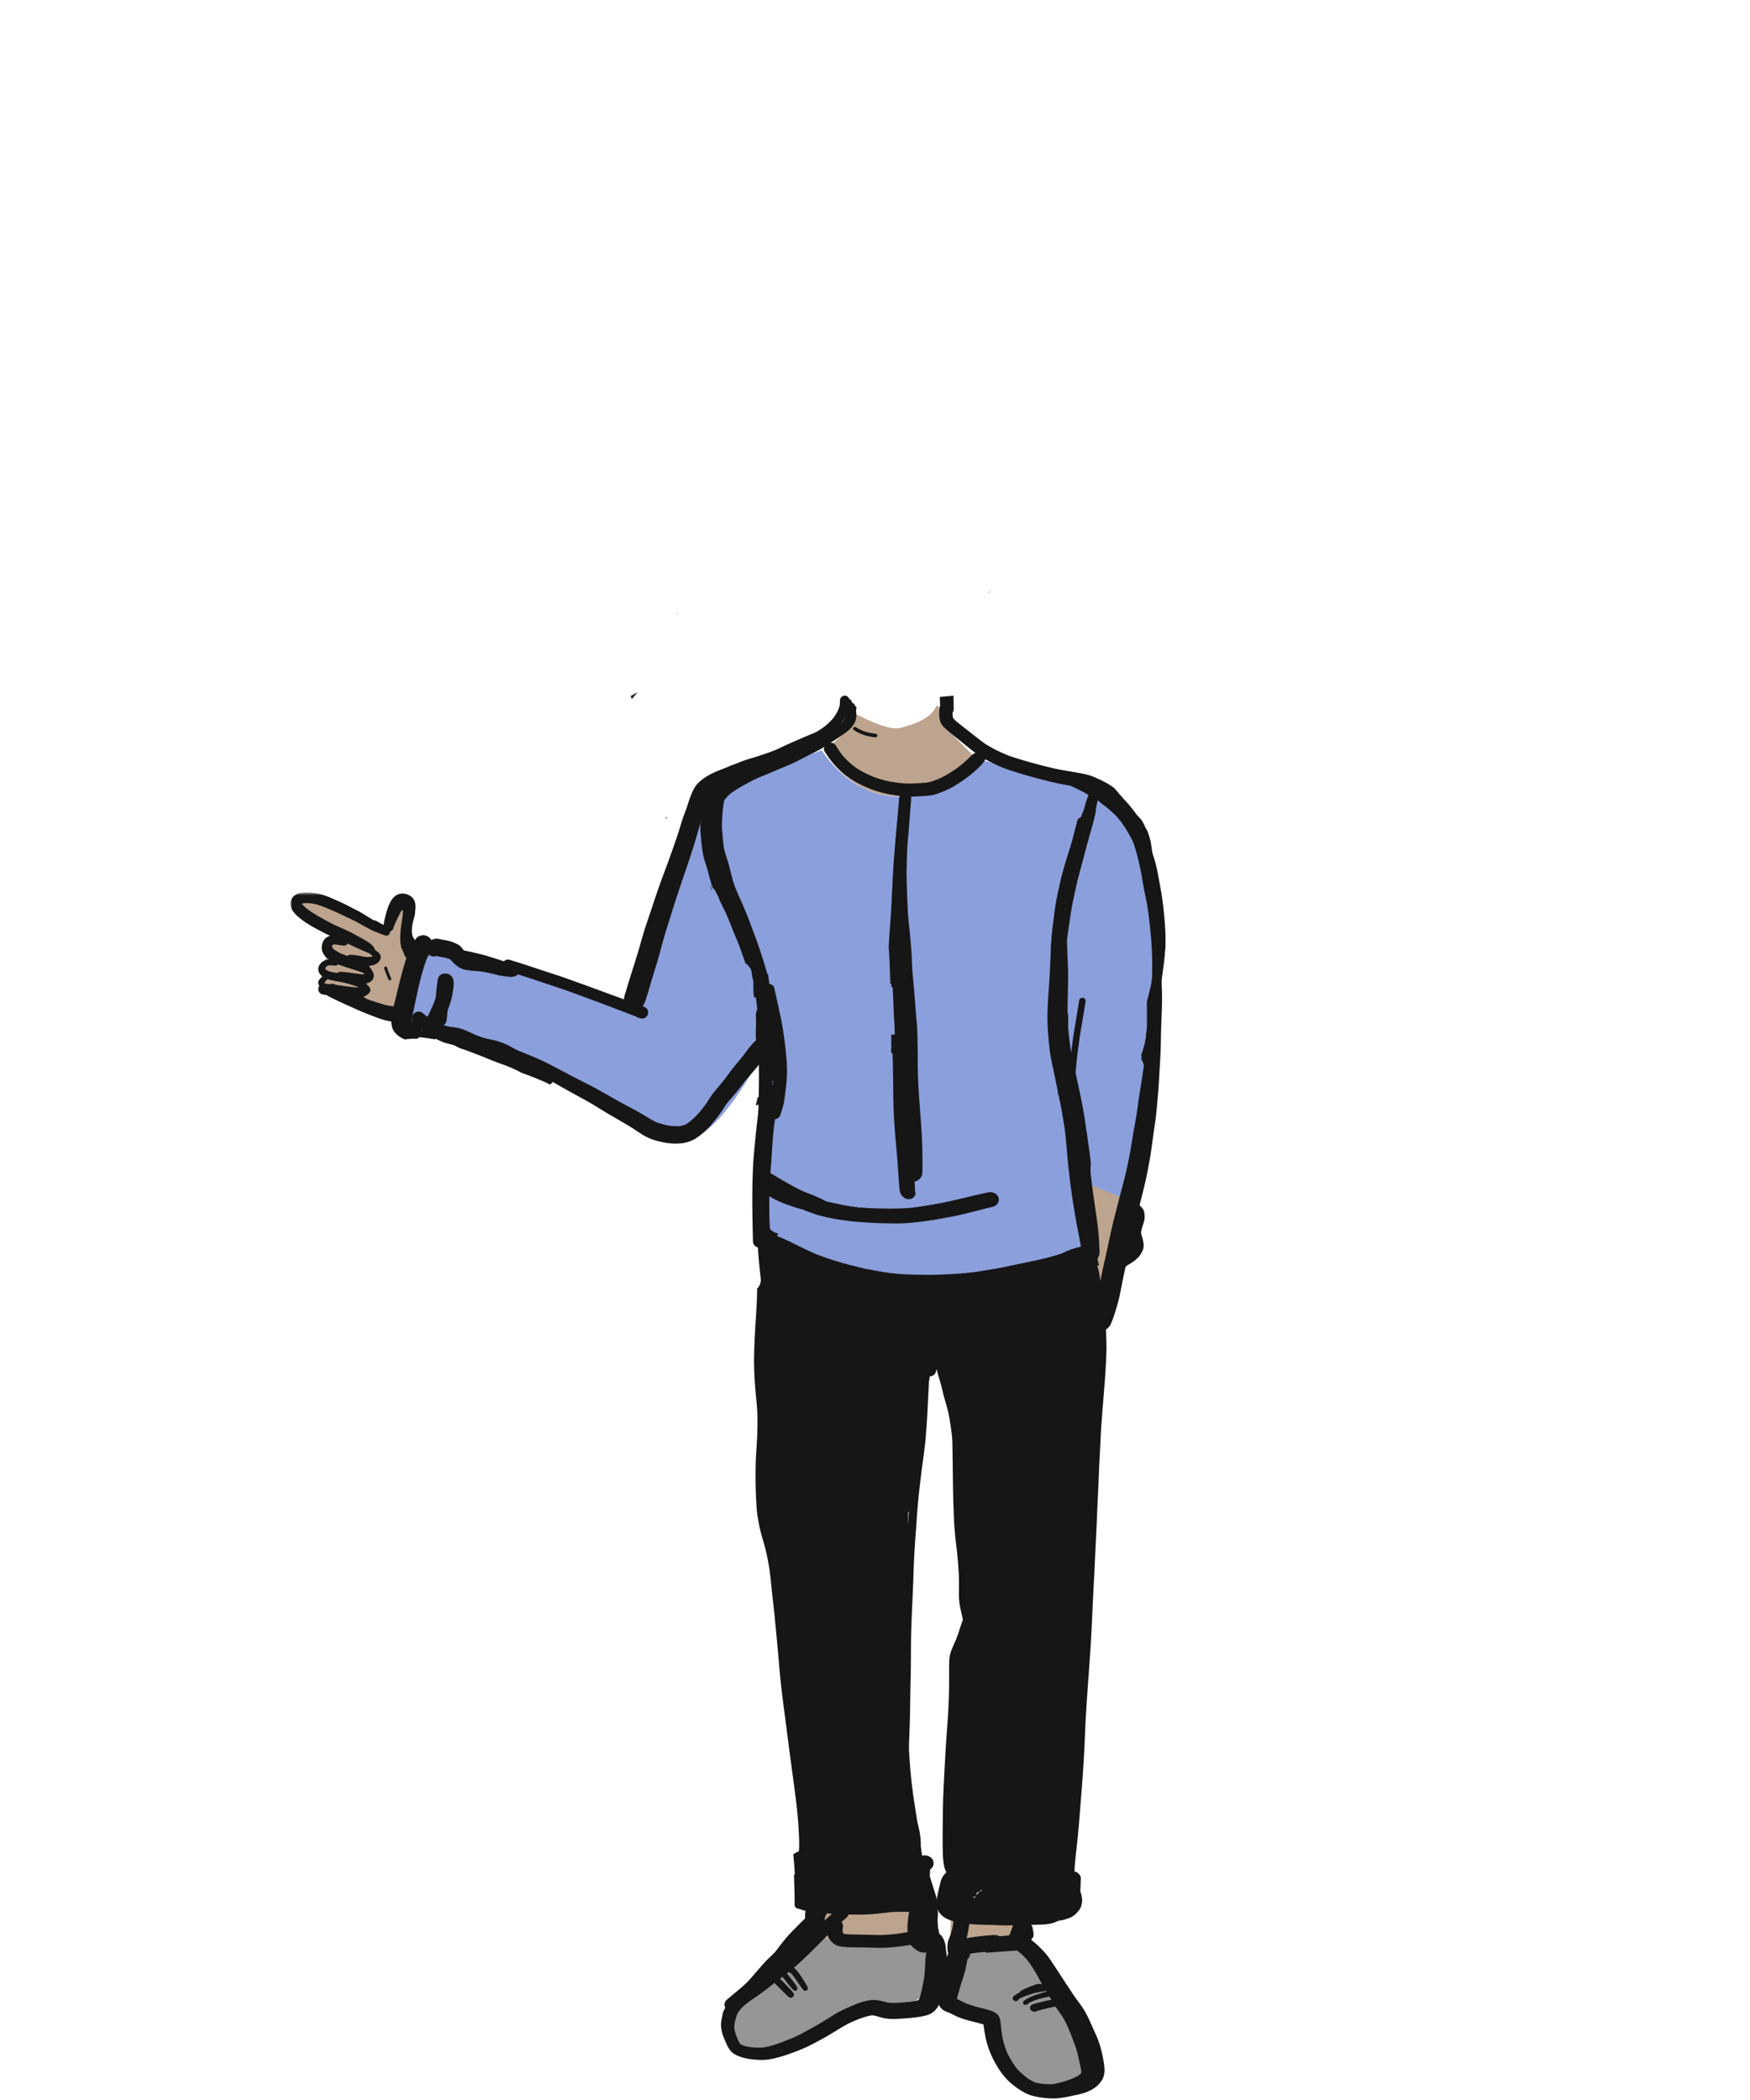 <svg width="500" height="600" xmlns="http://www.w3.org/2000/svg" xmlns:xlink="http://www.w3.org/1999/xlink"><defs><path id="a" d="M0 .686h25.28v17.523H0z"/></defs><g fill="none" fill-rule="evenodd"><path d="M234.749 214.367c-19.3 6.752-29.549 10.829-30.749 12.231-.564.66-3.613 10.405-13.805 27.402-4.768 7.95-9.359 22.37-9.754 32.365-.005.132-55.44-20.217-60.88-14.82-6.073 6.027-4.875 15.366-3.823 18.85 1.779 5.89 13.798 5.828 27.778 10.55 18.796 6.347 41 17.056 45.317 21.825 13.231 14.614 30.41-26.981 32.434-25.794 1.609.944-7.16 15.786-4.338 48.115.436 5.005.864 8.77 1.284 11.295 18.276 8.251 32.67 12.542 43.18 12.873 10.51.332 26.489-3.002 47.937-10l-1.454-21.24c11.57 4.563 17.493 6.39 17.77 5.481.719-2.358 1.37-34.717 1.848-37.595.721-4.337.992-12.018 1.538-18.353 1.232-14.302.214-30.592-2.038-42.163-1.446-7.429-5.1-6.174-6.55-11.86-.772-3.032-3.152-5.342-7.14-6.93l-34.365-9.953c-5.043 7.341-12.145 11.012-21.307 11.012-9.162 0-16.79-4.43-22.883-13.29z" fill="#8B9FDC"/><path d="M241.993 202.738c7.656 4.086 12.688 5.84 15.096 5.262 10.911-2.619 9.798-6.815 10.911-6.366.454.182-.023 2.657 2.607 6.366 1.112 1.567 3.889 4.449 8.332 8.646-2.9 6.525-9.379 10.14-19.439 10.848-10.06.707-18.147-3.669-24.262-13.127 3.63-2.563 5.882-4.596 6.755-6.1.873-1.502.873-3.346 0-5.53z" fill="#BDA48E"/><path d="M233.108 548.456c-17.776 16.343-26.665 25.246-26.665 26.709 0 .918-1.553 12.416 8.986 11.944 4.166-.187 14.54-4.47 31.124-12.849 8.428.02 14.072-1.314 16.931-4.005 2.86-2.69 3.24-7.022 1.14-12.997 1.406-1.153 1.406-1.926 0-2.319-6.866-1.917-17.371-4.078-31.516-6.483zm40.166 7.814c-5.18 9.76-6.911 14.863-5.192 15.312 2.579.674 13.157 5.85 13.157 5.85s1.59 11.411 8.673 17.725c1.738 1.55 5.476 2.068 11.213 1.558 7.906-.251 11.026-3.449 9.359-9.592-1.667-6.143-8.524-16.722-20.572-31.736l-16.638.883z" fill="#979694"/><path d="M233.108 543.685c20.064-2.986 30.096-3.33 30.096-1.034 0 3.447 2.16 12.288-5.522 12.288s-22.496 1.005-22.496-2.07c0-2.049-.693-5.11-2.078-9.184zm39.018-.795c-.765 8.63-.765 12.945 0 12.945 1.148 0 15.597 1.43 16.244-.896.646-2.325 3.447-9.034 2.27-9.034-.784 0-6.955-1.005-18.514-3.015zm38.224-203.844c1.493 16.91 2.886 25.704 4.179 26.384 1.293.68 2.36-2.43 3.198-9.333l4.283-13.274-11.837-4.898m-192.019-63.766c-1.61-2.33-2.416-4.645-2.416-6.945 0-3.45 1.418-10.099-.782-10.099-1.466 0-3.19 2.87-5.17 8.611-15.123-7.894-23.247-10.765-24.373-8.61-1.125 2.153 2.03 5.024 9.468 8.61-.743 1.974-1.202 3.448-1.38 4.422-.176.974-.176 2.03 0 3.17-.927 1.374-1.452 2.411-1.572 3.111-.121.7.07 1.597.573 2.69-.382.864-.573 1.526-.573 1.984 0 .459.19.955.573 1.488 5.966 2.99 10.405 4.94 13.315 5.848 2.911.909 5.791 1.244 8.64 1.005l3.697-15.285z" fill="#BDA48E"/><path d="M269.94 201.77c-.505.045-1.008.088-1.514.126l-.002.126-.022.496c-.05 1-.109 2.132.13 3.194.161.695.46 1.271.944 1.81.18.199.366.389.565.571.418.373.832.741 1.257 1.104a57.16 57.16 0 001.573 1.275c.344.27.691.544 1.028.822.927.76 1.857 1.511 2.795 2.262l.466.376c.502.409 1.004.812 1.523 1.202a3.33 3.33 0 00-.94.566c-.158.137-.309.285-.46.432l-.193.194a42.74 42.74 0 01-1.173 1.11c-.933.846-1.951 1.626-2.734 2.213-.744.502-1.495.98-2.264 1.458-.863.53-1.77 1-2.682 1.402a40.1 40.1 0 01-1.527.607c-.667.225-1.295.383-1.906.475-.895.08-1.8.144-2.703.196l-.389.025c-.383.02-.776.042-1.165.052-.173.004-.33.007-.488.007-.994 0-2.03-.055-3.156-.178l-.34-.05-1.7-.253c-1.505-.22-3.106-.646-5.023-1.334-1.913-.745-3.643-1.62-5.153-2.611a22.449 22.449 0 01-3.661-3.27c-.825-.97-1.499-2.014-2.236-3.177-.298-.478-.86-.78-1.513-.804.72-.404 1.492-.9 2.359-1.497l.692-.468c.954-.636 1.997-1.334 2.766-2.206.355-.404.646-.798.891-1.201.488-.78.71-1.606.681-2.53-.014-.674-.056-1.342-.094-2.013a61.106 61.106 0 01-2.57-.172c-.21-.02-.418-.039-.621-.06.02.44.042.886.06 1.328l.01.208c.017.505.031.892 0 1.272a5.912 5.912 0 01-.19.536 9.084 9.084 0 01-.737 1.163c-.691.704-1.572 1.307-2.349 1.845l-.287.197-.499.35-2.351 1.613-.559.38c-.508.352-1.021.703-1.548 1.04-.593.386-1.242.714-1.867 1.033l-.308.158c-.974.489-1.935.987-2.897 1.486l-2.26 1.167c-.674.34-1.408.643-2.117.934l-.46.194c-.836.348-1.67.702-2.499 1.06l-.913.398-.133.055-.123.053a106.714 106.714 0 01-3.64 1.528c-.759.268-1.523.527-2.293.784l-.424.145a89.97 89.97 0 00-3.626 1.26l-.302.11.13.007c-.35.117-.711.245-1.082.384l-.006.3a45.177 45.177 0 01-.111 2.314 88.31 88.31 0 012.624-1.074c.825-.291 1.668-.572 2.506-.853a81.127 81.127 0 003.721-1.3c1.485-.562 3.015-1.22 4.245-1.75l.385-.165.376-.162 1.102-.47 1.043-.433c.72-.295 1.436-.59 2.145-.909a53.67 53.67 0 002.804-1.374l.207-.105c1.12-.576 2.243-1.145 3.366-1.704.653-.324 1.63-.822 2.56-1.41l.438-.276c-.186.386-.137.86.116 1.26.709 1.14 1.31 2.084 2.071 3.018a25.521 25.521 0 002.84 2.97c1.916 1.7 4.324 3.175 7.16 4.377 2.255.96 4.55 1.645 6.831 2.03.889.148 1.938.317 3.016.437-.123.46-.215.944-.295 1.436l-.204 1.297-.182 1.156-.14.842c-.127.739-.26 1.526-.334 2.302l-.169 1.848a220.354 220.354 0 00-.48 5.576l-.134 1.942c-.26 3.682-.586 8.267-.815 12.69a277.429 277.429 0 01-.487 7.744c-.078.962-.14 1.925-.2 2.891l-.05.8-.066 1.04c-.035.5-.066.995-.099 1.49.18 2.112.26 4.23.331 6.352.048 1.416.109 2.83.14 4.241a33.655 33.655 0 011.78-.724c-.008-.08-.014-.164-.021-.249-.193-2.206-.45-4.427-.499-6.64a4.674 4.674 0 01.926-2.87c.068-1.093.138-2.186.208-3.282l.063-.963.092-1.373c.035-.492.077-.984.116-1.476.048-.54.09-1.082.122-1.623.08-1.282.154-2.564.218-3.847.08-1.703.172-3.408.26-5.112l.06-1.082.073-1.31c.094-1.824.214-3.573.33-5.323l.108-1.655.064-.983.02-.348c.04-.612.078-1.219.134-1.827l.036-.401.385-4.265c.035-.425.074-.846.109-1.275l.018-.161.01-.11.01-.137-.077.127.27-1.31.268-1.712.298-1.897c.092-.566.208-1.131.32-1.693l.137.031h.007c.267 0 .53-.006.796-.02 1.11-.054 2.215-.113 3.318-.183.69-.05 1.358-.123 1.99-.222.783-.134 1.527-.404 2.218-.681l.263-.105.147-.057c.5-.2.96-.386 1.422-.587a18.49 18.49 0 002.682-1.426l.4-.253c.474-.295.945-.59 1.401-.906.934-.647 1.66-1.167 2.373-1.743a40.648 40.648 0 002.128-1.859c.199-.19.392-.376.582-.565l.182-.176.127-.126c.234-.246.47-.52.691-.819.074-.092.137-.193.197-.291l.05-.085c.08-.133.157-.267.259-.397.046-.06.08-.123.116-.186.326.214.698.414 1.074.607a48.395 48.395 0 003.362 1.585c.994.422 2.117.822 3.517 1.261a136.66 136.66 0 007.066 2.053l.232.063c2.197.579 4.465 1.177 6.76 1.594l.97.18c.68.122 1.404.253 2.137.4a3.96 3.96 0 012.648-.252c1.291.322 2.7.554 3.839 1.285.502.32 1.022.619 1.513.96.699.484 1.435.986 2.012 1.622.487.534.849 1.128 1.263 1.7.478.616.937 1.234 1.394 1.86.239.262.498.509.716.79.463.594.825 1.068 1.123 1.735.052.12.105.243.162.362.056.092.112.186.171.281.39.65.829 1.276 1.173 1.947.87 1.7 1.681 3.432 2.372 5.21a375.819 375.819 0 00-.571-3.236 28.242 28.242 0 00-.745-3.165l-.157-.53c-.278-.918-.562-1.866-.955-2.773a55.74 55.74 0 00-1.658-3.492c-.644-1.251-1.438-2.688-2.734-3.876-.249-.234-.558-.431-.83-.607-.156-.099-.272-.172-.387-.25a10.837 10.837 0 00-.624-.382 23.05 23.05 0 00-1.763-.914l-.32-.15c-1.067-.507-2.123-1.006-3.205-1.319-1.029-.305-2.092-.495-3.128-.678a399.804 399.804 0 00-3.797-.653c-2.637-.44-5.16-1.089-7.951-1.83a129.633 129.633 0 01-7.88-2.344 62.434 62.434 0 01-3.63-1.616c-1-.488-2.039-1.071-3.274-1.841-1.436-1.036-2.858-2.16-4.108-3.154l-.508-.405c-.33-.264-.667-.52-1.004-.776a65.844 65.844 0 01-1.387-1.086c-.625-.499-1.408-1.12-2.057-1.795a2.48 2.48 0 01-.169-.523c-.063-.679-.055-1.364-.05-2.024v-.186c.004-.275.008-.552.015-.826-.751.017-1.495.028-2.246.032m-65.455 41.023c-.184 1.086-.431 2.162-.648 3.24l-.386 1.908c-.133.65-.254 1.299-.411 1.94.055.667.108 1.337.15 2.006.049.106.1.216.153.322.3.648.588 1.297.88 1.95l.3.671.011.02c.406.712.74 1.47 1.028 2.25.192.406.388.81.584 1.216l.171.36.697 1.438a76.455 76.455 0 012.114 4.984c.289.747.596 1.487.91 2.232l.048.13.056.127c.382.91.759 1.82 1.104 2.744.616 1.64 1.18 3.23 1.714 4.852.26.176.5.381.717.61.3.314.561.66.79 1.033.446.773.67 1.608.673 2.505.014.151.03.303.042.455.024.37.049.736.056 1.103.017.673.017 1.347.01 2.021a85.136 85.136 0 00.199 2.161c.957-.391 1.918-.775 2.88-1.16.178-.077.359-.155.536-.229.349-.148.697-.292 1.042-.437-.015-.35-.031-.702-.053-1.05-.017-.263-.038-.52-.066-.777-.142-.85-.292-1.696-.439-2.546-.268-1.182-.616-2.353-.975-3.53a182.051 182.051 0 00-1.94-5.928 94.044 94.044 0 00-1.01-2.74l-.045-.12-.143-.381c-.327-.86-.655-1.72-.968-2.588-.791-2.193-1.714-4.306-2.591-6.285-.419-.93-.83-1.868-1.237-2.803a21.69 21.69 0 01-.338-.804l-.095-.233-.097-.24a37.243 37.243 0 00-.595-1.438c-.649-1.46-1.31-2.914-1.972-4.37l-.491-1.078-.09-.191c-.7-1.534-1.418-3.117-2.028-4.722-.083.458-.167.917-.247 1.372M256.87 295.1c-.749.356-1.46.574-2.243.504.154 1.926.284 3.864.394 5.915.078 1.532.098 3.09.119 4.594l.02 1.6c.017.947.028 1.892.042 2.84.027 2.59.057 5.816.235 8.945.143 2.48.284 4.37.451 6.127a389.6 389.6 0 01.517 6.011c.06.828.119 1.656.174 2.488l.051.828c.04.553.078 1.102.12 1.656l.085 1.11.082 1.049c.038.51.085 1.05.19 1.578.185.945.965 2.01 2.092 2.22.161.028.325.046.475.046.705 0 1.302-.307 1.64-.839a1.497 1.497 0 00.093-1.521c-.003-.201-.003-.41-.003-.62a11.729 11.729 0 00-.134-2.107l-.041-.29a65.38 65.38 0 01-.26-2.825c-.115-1.582-.253-3.168-.386-4.746l-.112-1.297c-.072-.884-.15-1.765-.232-2.646a943.257 943.257 0 01-.305-3.499c-.14-1.722-.195-3.534-.242-4.988l-.032-.836c-.057-1.817-.125-3.879-.146-5.982l-.002-.265a6.59 6.59 0 01-.159-.157c-.967-.998-1.285-2.146-1.41-3.51-.049-.518-.093-1.035-.138-1.554l-.072-.327c-.15-.764-.136-1.258-.2-1.967-.052-.58-.11-1.162-.148-1.743a163.471 163.471 0 01-.208-3.696c-.032-.734-.057-1.469-.08-2.204l-.228.107" fill="#161616" fill-rule="nonzero"/><path d="M214.414 584.902a11.169 11.169 0 01-2.104-.497 5.25 5.25 0 01-.701-.342l-.142-.13a6.752 6.752 0 01-.553-.92c-.521-1.209-.88-2.283-1.085-3.284a8.226 8.226 0 01.018-1.501c.228-1.135.507-2.09.856-2.919a11.15 11.15 0 011.096-1.494c1.114-1.198 2.53-2.16 3.902-3.09.394-.265.75-.508 1.102-.755 1.298-.91 2.553-1.886 3.726-2.809l.364-.282a117.8 117.8 0 011.385-1.07 281.29 281.29 0 002.625-2.016 63.32 63.32 0 002.33-1.932c1.582-1.381 3.176-2.876 5.164-4.85.884-.884 1.769-1.776 2.646-2.667l1.431-1.449c.14.674.571 1.35 1.294 2.065a4.15 4.15 0 002.28 1.153c.56.081 1.12.14 1.684.19.709.06 1.428.07 2.123.078l.133.004h.22c1.053.013 2.019.028 2.984.045.586.01 1.167.029 1.745.05a67.2 67.2 0 002.491.06c.28 0 .562-.004.84-.015 1.73-.05 3.45-.229 4.902-.398l.352-.045a48.611 48.611 0 003.38-.544l.632-.14.204-.046a23.19 23.19 0 011.565-.31 9.61 9.61 0 01.944-.021c.184.063.29.116.388.172.067.057.134.113.198.173a.983.983 0 01.08.126l.05.12c-.053.36-.088.664-.123.966l-.081.676c-.11.67-.205 1.273-.283 1.876-.063.504-.087 1.015-.113 1.53l-.024.465c-.067 1.36-.14 2.696-.32 4.062a74.056 74.056 0 01-.529 2.704l-.078.374c-.2.947-.412 1.934-.785 2.875-.057.106-.12.205-.187.307-.843.268-1.612.394-2.263.486-.63.063-1.269.124-1.904.169l-.335.025c-.82.06-1.836.134-2.812.134-.363 0-.723-.01-1.086-.036-.423-.07-.863-.175-1.466-.351a12.932 12.932 0 00-2.231-.42 6.82 6.82 0 00-.716-.035c-.863 0-1.814.151-2.992.479-1.22.335-2.414.839-3.527 1.329a57.715 57.715 0 00-3.222 1.498c-.722.359-1.399.778-2.143 1.25l-.293.184-.497.306-.75.462-.306.19c-.6.37-1.196.74-1.799 1.096a103.625 103.625 0 01-6.509 3.552c-.567.279-1.188.525-1.685.723l-.317.127-.881.352-.923.37-.427.17c-1.808.648-3.447 1.208-5.185 1.476-.447.04-.895.056-1.353.056a20.74 20.74 0 01-2.404-.137zm62.043-32.316c.235-1.146.401-2.267.538-3.232.871.126 1.777.215 2.683.3l.395.038.528.045c.9.085 1.804.148 2.707.209l.913.06a42.64 42.64 0 003.017.112l.366-.003a289 289 0 001.862-.025c-.124.26-.226.55-.331.846l-.036.106-.064.19c-.09.271-.194.539-.3.807l-.059.148-.05.127-.098.246c-.18.459-.29.885-.367 1.474-.098.694.384 1.452.874 1.931.187.18.396.342.6.504a9.7 9.7 0 01.36.29l.341.28.342.29c.229.19.461.38.687.574.645.54 1.287 1.17 2.017 1.984 1.18 1.445 2.125 3.02 2.893 4.37.187.331.363.663.543.995l.06.109c.226.416.454.831.694 1.24.222.38.447.762.677 1.139l.151.25.747 1.251c.138.235.279.472.42.705l.13.222.099.162c.218.359.437.722.652 1.085l.278.483.096.166c.327.564.609 1.053.93 1.515l.331.476.303.437c.37.525.74 1.054 1.097 1.586.454.684.839 1.43 1.163 2.076a89.673 89.673 0 012.738 6.9c.303.86.508 1.78.691 2.59.084.38.158.715.236 1.04.219.923.434 1.945.635 3.034.014.158.014.313.01.468-.063.106-.123.19-.18.272a8.55 8.55 0 01-.61.543c-.711.433-1.466.754-2.174 1.036-1.424.51-3.116 1.078-4.881 1.388-.466.04-.93.07-1.396.07-.134 0-.261-.003-.388-.01a28.044 28.044 0 01-1.748-.14 15.819 15.819 0 01-1.805-.356 14.274 14.274 0 01-2.002-1.076c-1.237-.912-2.263-1.821-3.136-2.777-1.205-1.487-2.115-3.143-2.77-4.419a21.3 21.3 0 01-1.491-4.856l-.067-.48-.163-1.123c-.05-.377-.088-.751-.127-1.128-.035-.374-.077-.75-.126-1.125l-.022-.158c-.06-.451-.119-.92-.31-1.343a2.161 2.161 0 00-.64-.973c-.262-.271-.58-.472-.89-.666a10.95 10.95 0 00-1.092-.444l-.117-.042-.102-.032a4.292 4.292 0 00-.433-.13c-.26-.074-.525-.145-.786-.212a32.06 32.06 0 00-.796-.197l-.265-.06a38.522 38.522 0 01-1.695-.437c-.797-.247-1.593-.5-2.383-.779-.557-.229-1.11-.5-1.592-.743l-.16-.078a10.85 10.85 0 00-.458-.229l-.183-.088-.427-.208-.155-.074c.18-.698.392-1.427.597-2.135l.21-.751c.269-.941.554-1.878.853-2.813l.194-.605c.23-.716.44-1.372.592-2.045.212-.926.4-1.896.564-2.96a2.11 2.11 0 00.745-1.575c.721-.17 1.515-.264 2.217-.346.771-.08 1.529-.158 2.29-.222.314-.025.631-.046.948-.067a34.89 34.89 0 001.608-.134c.225-.028.454-.056.68-.08.44-.114.828-.314 1.149-.593.486-.43.761-1.022.761-1.625 0-1.24-1.188-2.294-2.59-2.297-.8 0-1.608.08-2.387.158l-.37.032a75.572 75.572 0 00-2.995.353l-.392.056c-.684.092-1.304.18-1.91.32.124-.387.218-.792.307-1.197zm-17.465-6.345a8.903 8.903 0 001.717-.169c-.275.871-.493 1.766-.709 2.633-.152.616-.26 1.237-.37 1.857a25.46 25.46 0 00-.137.998l-.02.148c-.012.095-.019.19-.022.288-1.199.248-2.464.424-3.543.558-.993.113-2.05.204-3.228.274a20.46 20.46 0 01-1.403.043c-.522 0-1.04-.011-1.565-.025l-.296-.014-.45-.015c-1.28-.041-2.563-.063-3.85-.083l-.525-.008h-.148c-.934-.018-1.875-.035-2.798-.123a11.85 11.85 0 01-.586-.11 3.604 3.604 0 01-.285-.415 6.606 6.606 0 01-.003-1.086l.028-.14c.13-.61.066-1.069-.212-1.484-.05-.07-.099-.145-.155-.215l1.487-1.315c.261-.243.441-.54.52-.849.475.028.979.036 1.486.04l1.33.005c.735 0 1.479-.006 2.223-.028.895-.028 1.844-.123 2.537-.19l.701-.07c.995-.095 1.982-.208 2.968-.32l.476-.057c1.023-.12 2.062-.128 3.07-.134l.603-.004c.36 0 .708.004 1.068.01h.091zm18.473-.693c.168-1.111.31-2.256.443-3.398.68-.116 1.182-.666 1.182-1.296 0-.533-.353-1.015-.906-1.231l.038-.144.018-.156c.69.265 1.53.533 2.629.85 2.122.627 4.29.962 6.7 1.308l.254.038.127.018c.578.078 1.149.158 1.699.184a89.34 89.34 0 001.903.063c.271.007.543.01.811.01.62 0 1.237-.018 1.853-.031l.31-.007.3-.008.19-.007a69.188 69.188 0 003.173-.19c1.596-.12 3.436-.335 4.972-1.047l-.077.215-.035.244c-.045.242-.099.49-.165.732l-.082.053c-.634.437-1.258.91-1.96 1.481-.37.306-.746.603-1.138.884a10.33 10.33 0 01-1.054.564c-.387.11-.849.201-1.37.264-.966.113-1.932.23-2.901.346-1.385.162-2.862.3-4.635.426-1.378.106-2.862.155-4.821.162l-.24.004c-2.464 0-4.924-.16-7.218-.331zm-4.526-.515a10.642 10.642 0 01-.465-.102c.004-.674.095-1.42.169-2.023l.053-.427c.18-1.128.377-2.252.585-3.376a32.97 32.97 0 01.32-1.544c.088.078.212.131.35.19-.106.174-.166.403-.205.755a537.26 537.26 0 01-.79 6.534l-.017-.007zm-9.499-14.915c-.12-.898-.24-1.804-.37-2.71l.008-.158.003-.155a17.524 17.524 0 00-.095-1.96c-.137-1.336-.413-2.745-.885-4.564l-.123-.767-.12-.765-.257-1.635-.082-.519a678.455 678.455 0 00-.606-4.01l-.031-.148-.004-.102c-.06-.497-.12-.987-.183-1.477a90.912 90.912 0 01-.395-3.39c-.236-2.548-.37-4.254-.476-5.882-.201-3.246-.35-6.424-.514-10.242-.057-1.275-.106-2.551-.159-3.827l-.053-1.233c-.077-1.981-.158-3.94-.261-5.9-.169-3.245-.49-6.54-.803-9.73l-.018-.17-.042-.404-.067-.708c-.152-1.52-.303-3.035-.476-4.554l-.148-1.322-.021-.162c-.145-1.24-.29-2.562-.395-3.866-.278-3.683-.31-7.411-.3-10.897.008-1.715.014-3.418.047-5.124a150.4 150.4 0 01.115-3.278l.11-1.007.025-.19.2-1.848c.318-2.96.487-6.086.55-10.131.015-.793.04-1.586.064-2.38.07-.637.144-1.268.225-1.902.19-1.262.384-2.499.66-3.725.281-1.261.634-2.59 1.05-3.94.412-1.34.825-2.675 1.205-4.014l.113-.406c.165-.564.324-1.124.472-1.688.303-1.137.423-2.117.36-2.991a2.14 2.14 0 00-.297-.98c.29-.653.593-1.308.9-1.967l.08-.183c.303-.655.61-1.311.892-1.973l.286-.667c.556-1.293 1.135-2.625 1.455-4 .272-1.18.451-2.23.558-3.203.82-.046 1.54-.564 1.733-1.255.081-.278.162-.56.25-.842.05.307.13.613.215.916l.028.106c.103.387.209.768.318 1.149l.19.63.082.268c.133.448.257.853.366 1.263.159.588.307 1.19.447 1.79l.092.37.084.349c.23.948.501 1.892.77 2.805.14.486.28.976.415 1.466.409 1.487.67 3.105.874 4.405l.064.412c.246 1.66.503 3.373.54 5.075.034 1.593.055 3.182.073 4.772l.014.775.01.924.032 2.392v.148l.004.155c.035 3.045.08 6.192.194 9.283l.038.98.004.105c.049 1.57.11 3.345.264 5.072l.056.663c.067.832.135 1.635.226 2.431.13 1.072.25 2.143.373 3.215.215 1.899.388 3.982.526 6.37.105 1.79.084 3.593.064 5.333v.134l-.008.44c-.014 1.252.11 2.541.374 3.951.085.451.19.902.3 1.354l.09.39.1.43.095.42c.018.074.028.148.038.222l.022.095c.028.184.06.377.113.56l-.155.42-.155.43c-.212.603-.402 1.205-.6 1.811-.36 1.114-.722 2.242-1.194 3.323l-.332.758a45.516 45.516 0 00-.821 1.939 9.9 9.9 0 00-.638 3.058 40.263 40.263 0 00-.032 2.263v.627c.004 1.04.004 2.08-.003 3.123-.025 4.081-.2 8.285-.518 12.49a508.28 508.28 0 00-.758 11.911l-.074 1.375c-.169 3.214-.385 7.214-.427 11.076l-.024 1.847v.14c-.05 3.518-.099 7.155.024 10.774.014.5.068.998.127 1.495.05.464.117.926.198 1.392.133.828.483 1.553.768 2.093.064.116.134.233.222.342-.507 2.104-.92 4.003-1.247 5.797a76.822 76.822 0 00-.547 3.4l-.039.322-.039.324c-.087.712.046 1.318.409 1.85.677 1 2.087 1.29 3.226 1.522l-.096.56-.095.653c-.183.934-.356 1.804-.634 2.664-.096.314-.223.617-.35.92a8.33 8.33 0 00-.402 1.082c-.13.49-.196 1.04-.204 1.684-.003.59-.007 1.29.226 1.89-.17.323-.279.7-.363 1.22l-.021.115c.014-.642-.099-1.304-.204-1.945a18.213 18.213 0 01-.142-1.22 6.443 6.443 0 00-.401-1.807 4.643 4.643 0 00-.48-.96c-.342-.556-.789-.989-1.484-1.444-.641-.42-1.459-.74-2.315-.91a6.702 6.702 0 00-1.132-.098c-.436 0-.909.038-1.529.123l.017-.133c.007-.346.011-.667.035-.963.057-.715.141-1.42.237-2.128l.024-.144c.11-.66.222-1.315.367-1.956l.134-.603.035-.17c.11-.51.222-1.021.363-1.522l.225-.79c.142-.528.286-1.053.455-1.567l.388-1.164.089-.26.074-.243c.296-.194.464-.41.518-.663.063-.3.116-.6.165-.9.056-.299.056-.556-.123-.824a.977.977 0 00-.318-.316c.113-.712.17-1.47.187-2.245.007-.17.015-.336.028-.494l.254-.193c.8-.65.97-1.84.395-2.714-.328-.501-.875-.878-1.512-1.033a2.833 2.833 0 00-1.403 0l-.046-.07zm-2.512-145.062c-.17-.063-.339-.13-.505-.18l.085-.053 1.008-1.056c.384-.406.79-.843 1.167-1.315.088.306.225.62.38.93.377.744.836 1.452 1.269 2.115.148.222.296.451.437.677l.117.18.087.136.089.141c-.089.134-.166.29-.237.462-.06.134-.12.268-.165.405l-.039.103-.01.063c-.765-1.43-2.108-2.38-3.683-2.608zm42.646-76.168c.187.927.342 1.864.497 2.787l.039.25.06.364.032.218c.416 3.148.771 6.354 1.113 9.452l.078.642c.151 1.363.3 2.727.455 4.091.08.677.162 1.322.242 1.967l.173 1.413c.102.817.166 1.638.23 2.463.028.374.056.748.087 1.117.092 1.012.166 2.023.24 3.038a186.3 186.3 0 00.296 3.68c.089.86.183 1.715.283 2.576.09.786.18 1.572.26 2.357l.095.867.022.2c.144 1.372.292 2.788.316 4.199.015 1.015.78 1.906 1.855 2.17.053 1.04.137 2.1.232 3.162l-.092-.008c-1.117.247-2.319.529-3.51.906a16.05 16.05 0 00-2.11.828l-.139.063c-.352.163-.659.307-.969.444-3.633 1.224-7.503 2.024-11.243 2.795l-.18.032-3.253.68-1.025.218c-.741.16-1.431.304-2.123.42-1.976.364-4.134.719-6.604 1.096l-.28.035-1.338.16-1.339.158c-2.126.172-3.983.296-5.674.373-.787.04-1.57.064-2.355.082l-.836.028a43.74 43.74 0 01-1.607.035l-.183-.004c-1.875-.018-3.803-.035-5.678-.116l-.63-.025a28.469 28.469 0 01-1.76-.099l-1.395-.126-1.421-.13-.63-.096c-1.467-.218-3.028-.462-4.558-.772l-.38-.07-.597-.113c-.67-.116-1.32-.233-1.956-.394a775.271 775.271 0 00-3.21-.811 87.34 87.34 0 01-4.913-1.402l-.66-.209-.175-.06c-.575-.183-1.143-.36-1.692-.563l-2.474-.92a54.696 54.696 0 00-.924-.41c-.67-.291-1.34-.584-1.988-.901l-.821-.405-2.365-1.163a60.729 60.729 0 00-3.02-1.442 43.03 43.03 0 00-1.562-.659c-.17-.067-.342-.138-.515-.212l.177-.334.148-.314.028-.056c-1.107-.198-2.087-.829-2.774-1.871a3.579 3.579 0 01-.232-.427 25.85 25.85 0 00-.977 2.128c-.536.293-.93.748-1.1 1.277-.162.496-.3.997-.44 1.497-.144.539-.215 1.093-.275 1.639.1 1.35.201 2.703.321 4.052.144 1.61.342 3.215.496 4.825.096.966-.46 2.055-1.12 2.714-.008.01-.017.017-.028.028.039.032.08.067.12.098-.046 1.558-.092 3.137-.17 4.716-.06 1.202-.133 2.404-.215 3.602l-.007.102-.046.726c-.045.7-.087 1.403-.13 2.104l-.007.105-.007.135c-.197 3.792-.426 8.09-.24 12.31.113 2.41.269 4.637.483 6.812l.014.13c.19 1.984.402 4.144.406 6.231.006 2.54-.046 4.62-.162 6.537a111.25 111.25 0 01-.12 1.875l-.014.246c-.096 1.453-.198 2.93-.22 4.385-.094 4.683.012 8.944.322 13.025.056.73.18 1.463.296 2.175l.017.113.022.098.085.497a43.1 43.1 0 00.415 2.227c.243 1.11.564 2.21.877 3.27l.213.741a56.08 56.08 0 011.039 4.173c.264 1.286.479 2.59.687 3.844l.036.247c.246 2.045.458 4.085.662 6.129.11 1.04.23 2.08.35 3.119l.051.5.057.497c.095.828.187 1.656.268 2.48.388 3.994.84 8.706 1.245 13.393l.046.585c.168 1.914.338 3.866.549 5.787.236 2.132.503 4.257.779 6.382.556 4.264 1.11 8.529 1.663 12.796.261 1.985.53 3.965.797 5.945.348 2.605.698 5.21 1.032 7.813.268 2.08.455 4.184.631 6.337.064.727.107 1.448.145 2.175l.01.253.018.268.025.483c.074 1.343.134 2.78.074 4.208-.01.338-.043.68-.088 1.015a4.4 4.4 0 00-.963.426 5.536 5.536 0 00-.606.37c.081.843.148 1.685.222 2.527.116 1.343.19 2.692.233 4.038.018.449.028.896.046 1.344.088-.127.17-.257.253-.384.096.073.23.133.35.179a9.69 9.69 0 001.209.409 1.6 1.6 0 001.046.395l.596-.025c.06.014.134.025.205.036.43.066.863.102 1.293.102.55 0 1.089-.06 1.593-.174.12-.024.23-.048.346-.077a356.8 356.8 0 018.211-.098c.353 0 .709 0 1.061.003h.8c.959 0 1.992-.01 3.039-.07 1.48-.092 2.749-.254 3.877-.497 1.198-.247 2.494-.659 4.077-1.297 1.224-.49 2.46-1.06 3.455-1.52.613-.28 1.23-.563 1.85-.838l-.106.373-.063.41-.011.348-.014.331a30.065 30.065 0 01-.148 1.974c-.254 1.452-.557 2.996-1.18 4.454l-.332.074a32.107 32.107 0 01-1.653-.07 33.352 33.352 0 00-1.71-.06c-.38 0-.761.015-1.138.05-1.533.158-3.094.374-4.56.574l-1.263.17c-2.4.225-4.97.33-8.318.345l-.45.004c-1.283 0-2.57-.03-3.853-.064-1.3-.036-2.594-.156-3.683-.268-1.325-.219-3.045-.539-4.67-1.086.024 1.174.042 2.348.028 3.518 0 .056-.004.11-.004.161.237.082.47.156.71.23l.425.13.265.088c.437.149.8.268 1.174.346 2.379.507 4.701.701 7.493.905l.169.015.176.01a111.372 111.372 0 00-5.272 4.92l-1.104 1.106-.264.268a164.962 164.962 0 01-3.655 3.585c-.838.793-1.692 1.575-2.555 2.346l-.176.16c-.701.633-1.452 1.303-2.22 1.885-1.774 1.346-3.5 2.667-5.143 4.006-1.163.956-2.429 1.847-3.652 2.71-.697.498-1.26.899-1.822 1.305l-.18.13c-.775.557-1.645 1.18-2.354 1.893-.832.838-1.762 1.828-2.298 2.963-.458.962-.761 2.122-.945 3.648-.123 1.07-.01 2.192.332 3.337.286.92.684 1.819 1.06 2.66.24.533.473 1.006.72 1.439a5.33 5.33 0 001.24 1.438c.515.409 1.132.666 1.826.941 1.89.754 4.021.916 5.872 1.008.183.01.366.014.547.014 1.166 0 2.4-.17 3.883-.536 2.514-.602 4.942-1.519 7.197-2.421 2.119-.842 4.138-1.949 6.098-3.017l.5-.278c1.009-.553 2.013-1.167 2.978-1.755l.29-.177a92.646 92.646 0 012.66-1.596c1.432-.817 2.98-1.466 4.304-1.994 1.04-.367 2.154-.744 3.317-.945a9.216 9.216 0 01.688-.007 13.96 13.96 0 011.482.377c.466.134.847.247 1.237.335.858.204 1.827.303 2.962.303 1 0 2.015-.078 2.999-.152l.553-.039c1.068-.077 2.682-.214 4.321-.5a16.491 16.491 0 001.675-.374c.786-.215 1.331-.564 1.81-.908.442-.321.78-.75 1.054-1.096.163-.202.262-.378.357-.554l.088-.162a13.2 13.2 0 00.152-.286c.133.41.405.804.757 1.139.3.278.635.482.92.656.194.112.472.203.74.285a25.3 25.3 0 011.604.743l.607.3c1.007.5 2.086.853 3.02 1.142.796.25 1.617.454 2.393.645.892.222 1.808.45 2.69.736.136 1.128.32 2.255.545 3.444.198 1.046.49 2.124.892 3.302.814 2.333 1.992 4.623 3.507 6.798 1.484 2.142 3.609 4.063 6.143 5.554.923.543 1.713.909 2.415 1.12.715.222 1.505.406 2.41.56 1.414.233 2.763.35 4.142.35l.451-.008c.62-.01 1.258-.102 1.875-.19l.525-.074c.533-.074 1.064-.19 1.583-.3l.5-.112.807-.169c1.34-.279 2.696-.56 3.92-1.082 1.437-.613 2.509-1.325 3.277-2.171.846-.948 1.318-1.84 1.473-2.809a7.27 7.27 0 00.078-1.938c-.11-1.24-.339-2.551-.708-4.13-.293-1.24-.635-2.57-1.132-3.842a42.802 42.802 0 00-.945-2.181l-.066-.159a52.619 52.619 0 01-.49-1.082l-.208-.476c-.575-1.304-1.1-2.474-1.713-3.611-.649-1.21-1.445-2.324-2.076-3.155-.631-.857-1.247-1.692-1.798-2.548-.51-.803-1.04-1.596-1.572-2.39-.546-.817-1.081-1.642-1.614-2.463l-.225-.338a188.963 188.963 0 00-1.61-2.463l-.311-.47a58.413 58.413 0 00-1.463-2.156c-.68-.955-1.523-1.846-2.26-2.59a28.167 28.167 0 00-4.383-3.602c.25-1.029.592-2.044.947-3.077l.233.011.257-.01c.99-.036 1.978-.06 2.968-.086.493-.013.987-.045 1.477-.094.508-.056 1.209-.131 1.865-.331a8.34 8.34 0 001.155-.43c1.463-.635 2.623-1.664 3.74-2.658.363-.327.726-.645 1.1-.952.349-.288.704-.61.959-.99.37-.528.595-1.117.736-1.907.169-.93.24-1.878.289-2.773.028-.427.038-.856.05-1.283.01-.55.027-1.1.07-1.649.088-1.022-.881-1.906-1.833-2.14l.02-.133c.012-.518.047-1.029.086-1.55.112-1.527.288-3.056.436-4.406l.018-.127.173-1.526c.236-2.174.426-4.317.602-6.311.089-1.001.163-2.002.24-3.007l.015-.2c.06-.829.123-1.66.19-2.493l.106-1.254c.14-1.734.285-3.475.405-5.212.324-4.518.56-8.638.712-12.585.222-5.72.638-11.527 1.046-17.145l.011-.166.011-.17.014-.168.01-.138c.156-2.143.31-4.282.455-6.42.2-2.985.342-5.953.494-9.248l.007-.113c.056-1.261.11-2.442.169-3.619l.116-2.368c.06-1.312.12-2.552.187-3.79.113-1.959.218-3.865.3-5.775.088-2.037.186-4.074.288-6.114.117-2.351.233-4.702.321-7.053.082-1.98.173-3.957.268-5.934.102-2.175.208-4.349.282-6.523.046-1.315.116-2.63.187-3.944l.028-.528.06-1.114c.042-.85.085-1.702.124-2.555.06-1.304.119-2.56.19-3.813.162-2.63.374-5.308.577-7.898l.008-.124.05-.578.073-.965.017-.19c.07-.86.138-1.713.202-2.573l.116-1.491.017-.218c.113-1.46.226-2.89.296-4.325l.06-1.007.008-.113c.039-.698.08-1.371.095-2.052.007-.34.02-.683.031-1.025.025-.737.046-1.445.028-2.146a242.86 242.86 0 00-.222-6.675c-.084-1.836-.352-3.68-.616-5.458l-.053-.353c-.11-.765-.208-1.533-.307-2.298l-.063-.497-.015-.117a94.958 94.958 0 00-.535-3.823 34.636 34.636 0 00-.617-2.932l-.056-.226-.159-.592c.07.054.183.07.35.07.063 0 .126-.003.189-.006a57.554 57.554 0 01-.973-4.423c-.024.088-.052.18-.084.268-.084.155-.18.307-.275.461l-.07.116-.007-.045a1.509 1.509 0 00-.11-.952 126.664 126.664 0 01-.38-4.588c.066-.043.14-.089.21-.14a150.89 150.89 0 01-.436-4.283c-.246-2.72-.324-5.434-.423-8.162-.049-1.353.039-2.724.06-4.078.018-1.117.05-2.234.127-3.348l-.007-.08c-.08-.835-.158-1.667-.278-2.488a621.365 621.365 0 01-.895-6.41 4.816 4.816 0 01-1.668-2.503 10.578 10.578 0 01-.303-1.621c-.35-2.076-.649-4.152-.906-6.238a4.175 4.175 0 01-.2-.641 27.158 27.158 0 01-.428-2.596c-.542-.147-1.084-.297-1.628-.45-.592-.162-1.183-.32-1.776-.482v.007zm-83.162 3.577a3.738 3.738 0 01-1.046.13c-.295.128-.59.25-.886.375a9.94 9.94 0 01-.055.887c-.2 1.088-.48 2.165-.86 3.291-.297.877-.578 1.825-.633 2.817a3.05 3.05 0 001.053 2.429c.193.161.406.308.62.45l.023.165c.132 1.127.183 2.283.223 3.403l.018.297c.023.536.04 1.037.07 1.535.024.379.05.758.079 1.137.033.483.067.97.09 1.457.014.31.034.621.055.933.02.3.037.608.05.92 0-.019.004-.036.004-.057l.081-1.518c.034-.651.091-1.299.142-1.946.14-1.67.305-3.334.47-5.002.177-1.763.413-3.524.684-5.273.17-1.095.329-2.254.64-3.317.149-.499.366-.956.655-1.355l-.005-.309c-.01-.686-.021-1.37-.035-2.057-.477.245-.965.48-1.437.608" fill="#161616" fill-rule="nonzero"/><path d="M282.294 340.69c-1.494.303-3.177.686-5.154 1.17-1.837.448-3.67.877-5.517 1.292-1.217.27-2.465.508-3.67.738l-.296.055-1.121.206c-.515.1-1.03.181-1.552.258l-.57.087c-1.135.181-2.26.355-3.399.501-1.995.22-4.122.32-6.684.32-1.85 0-3.72-.055-5.324-.108a89.951 89.951 0 01-3.057-.16l-.954-.059a48.465 48.465 0 01-3.022-.3l-.183-.027-.645-.094a57.03 57.03 0 01-2.305-.376l-.607-.104-.124-.022-.102-.017c-.317-.056-.631-.111-.94-.184-.615-.15-1.232-.3-1.848-.446-.688-.167-1.369-.401-2.024-.631-.388-.132-.698-.24-1.009-.34a42.758 42.758 0 00-1.315-.404l-.18-.057-.14-.043c-.11.623-.221 1.245-.335 1.868a127.33 127.33 0 01-.392 2.015l.106.037.162.051.699.241c.193.07.39.14.585.212l.342.122c.659.247 1.484.554 2.288.753l.401.104 1.439.362c.338.087.68.153 1.022.22l.145.027.14.029.622.115a43.62 43.62 0 002.996.508l.92.122.134.02.102.015.142.017c.853.111 1.74.226 2.612.288l1.255.095.11.007.105.006c1.94.14 3.945.287 5.926.318l1.001.02.41.007.426.007c.69.011 1.378.025 2.076.025l.345-.004c2.482-.013 5.106-.233 8.007-.662l1.015-.142.205-.031c.765-.108 1.533-.216 2.288-.356l4.1-.755c.723-.126 1.438-.293 2.154-.457l.123-.03.138-.032.359-.08.857-.2a69.709 69.709 0 002.436-.595l.572-.146 1.378-.355c1.205-.31 2.411-.62 3.623-.909a2.338 2.338 0 001.457-.996c.331-.5.42-1.08.246-1.63-.289-.926-1.252-1.549-2.386-1.549-.198 0-.403.02-.614.062M257.887 529.27c-1.544.381-3.126 1.61-3.431 3.087-.055.268-.102.533-.141.797a12.7 12.7 0 01-.321 1.26c-1.743.138-3.486.226-5.237.297-2.408.095-4.806.144-7.199.402-2.675.292-5.287.768-7.856 1.483.008-.067.011-.133.011-.204 0-.93-.9-1.83-1.977-1.78-1.485.07-2.907.43-4.313.842-.193.058-.385.118-.574.182.002.06.005.121.006.182.087 2.85.207 5.711.18 8.562a3.92 3.92 0 01-.016.29c.18.06.362.11.541.15a8.253 8.253 0 002.229.155c.729-.046 1.46-.12 2.19-.211.063-.004.12-.004.183-.004.944-.007 1.892-.066 2.836-.109 2.401-.103 4.806-.099 7.207-.092 1.347 0 2.694.004 4.042-.013 1.786-.022 3.571-.17 5.342-.367 2.017-.222 4.08-.37 6.051-.835.618-.145 1.175-.377 1.767-.613.152-.05.297-.11.439-.18a11.71 11.71 0 001.37-.408c1.155-.423 1.485-.55 2.44-1.28.736-.563 1.414-1.508 1.65-2.365.148-.538.265-1.091.226-1.648-.078-1.117-.325-1.695-.822-2.703-.122-.246-.247-.49-.377-.736-.05-.12-.101-.244-.148-.366l-.153-.399a5.844 5.844 0 00-.587-1.339 10.42 10.42 0 00-.776-.898c-.827-.867-2.182-1.29-3.474-1.29-.45 0-.897.05-1.308.152m20.424 4.889c-.709.173-1.118.558-1.548 1.056l-.5.581c-.522-.729-1.374-1.285-2.296-1.509-1.258-.307-2.934-.033-3.81.892-.636.67-.963 1.204-1.29 2.033-.151.384-.211.822-.315 1.217-.202.78-.37 1.563-.55 2.346-.182.796-.359 1.625-.362 2.444-.036.248-.067.496-.102.745-.096.657.326 1.532.617 2.104.54 1.048 1.672 1.842 2.806 2.353 1.254.56 2.597.822 3.97 1.02 1.293.187 2.616.345 3.926.394 1.015.04 2.054.142 3.07.11l3.487-.106c2.003-.06 4.021-.286 6.012-.437 3.99-.3 7.982-.134 11.933-.776.848-.138 1.584-.413 2.376-.73 1.16-.463 1.888-1.278 2.608-2.167.032-.068.064-.138.1-.208.299-.406.486-.843.565-1.31.128-.61.239-1.097.151-1.672-.095-.635-.11-1.087-.33-1.64-.362-.914-.812-1.747-1.692-2.357l-.991-.677a5.34 5.34 0 00-2.465-.59c-.697-.046-1.377.081-2.062.194-.868.141-1.677.519-2.5.787-1.836.6-3.644 1.16-5.567 1.517a21.75 21.75 0 01-1.116.171c-2.319.22-4.64.19-6.962.16-.445-.006-.89-.012-1.334-.016-1.447-.67-3.318-.443-4.471.606-.49.443-.912.939-1.173 1.515-.389-.013-.778-.03-1.167-.052l.27-.323c1.202-1.44 2.42-2.87 3.638-4.302.399-.461.43-1.23.263-1.767-.179-.575-.612-1.072-1.19-1.372a2.87 2.87 0 00-1.317-.315c-.23 0-.459.027-.682.082" fill="#161616" fill-rule="nonzero"/><path d="M260.17 530.22c-1.812.444-2.97 2.18-2.436 3.795.937 2.844 1.919 5.722 2.45 8.652.024.273.038.543.03.815-.064.244-.134.488-.179.737-.095.528-.139 1.048-.198 1.57-.323 1.655-.548 3.37-.563 5.05-.008 1.062.138 2.112.312 3.164.154.927.592 1.74 1.32 2.444.401.387.9.667 1.382.967 1.365.855 3.48.48 4.598-.523 1.062-.956 1.763-2.216 1.609-3.576-.095-.854-.307-1.69-.474-2.533a18.898 18.898 0 01-.126-1.945c-.004-.89.126-1.807.065-2.695-.04-.612 0-1.224-.05-1.836-.144-1.808-.805-3.548-1.34-5.284a352.382 352.382 0 00-2.106-6.647c-.444-1.348-1.851-2.264-3.386-2.264-.3 0-.605.035-.909.11m-45.748 35.112l-.216.248.216-.248m1.003-1.152c-.11.124-.22.25-.328.375.109-.125.217-.25.328-.375m20.466-16.833c-.049.105-.098.21-.15.312l.15-.312m-2.13-4.265c-.497.12-1.097.443-1.366.865l-.292.035c-.624.15-1.263.546-1.567 1.068-.34.588-.454 1.117-.493 1.775-.012.204-.024.404-.027.607-.006.23.007.45.042.662-.57.58-1.164 1.138-1.736 1.716-.773.787-1.558 1.566-2.324 2.36-.947.98-1.827 2.042-2.668 3.103-.637.809-1.229 1.647-1.878 2.448-.686.72-1.425 1.401-2.14 2.099-.824.812-1.569 1.672-2.31 2.542-.653.743-1.301 1.484-1.943 2.236l-.327.378-.199.228c-.18.202-.359.406-.536.611a33.961 33.961 0 01-2.652 2.449c-1.228 1.029-2.45 2.065-3.687 3.092-.891.742-.84 2.066 0 2.815a2.41 2.41 0 001.587.582c.648 0 1.101-.239 1.587-.582 1.918-1.365 3.832-2.76 5.65-4.23 1.592-1.29 3.033-2.715 4.476-4.13.706-.685 1.385-1.394 2.092-2.08.719-.694 1.53-1.31 2.273-1.986.876-.802 1.602-1.72 2.34-2.62.584-.71 1.166-1.422 1.76-2.125 1.213-1.364 2.523-2.653 3.769-3.993.95-1.026 1.847-2.066 2.262-3.365.13-.407.134-.858.173-1.279.017-.168.037-.337.046-.505.09-.22.19-.437.287-.654.162-.34.325-.677.488-1.016.268-.55.43-1.03.24-1.632-.16-.525-.56-.984-1.093-1.26a2.62 2.62 0 00-1.205-.29 2.63 2.63 0 00-.63.076m8.425-343.243a.61.61 0 00-.325.72l-.004-.001c.008.038.018.075.028.113l-.01.019c-.044.084-.088.164-.11.255-.043.158-.035.32-.024.477.021.235.04.474.086.706.03.15.146.267.29.338.05.152.121.3.25.4a.714.714 0 00.267.138c.024.078.05.155.073.234.11.345.523.554.914.461.295-.074.505-.306.54-.566a.853.853 0 00.22-.156 1 1 0 00.18-.23.735.735 0 00.147-.432c0-.2-.09-.393-.25-.535a.798.798 0 00-.162-.113c-.072-.303-.183-.59-.519-.767a.95.95 0 00-.299-.091 9.889 9.889 0 01-.028-.084c-.072-.222-.144-.464-.285-.658a.78.78 0 00-.979-.228m26.433-.73a.894.894 0 00-.096.36c-.016.185.01.374.02.554.007.117.01.23.016.342a114.126 114.126 0 00.138 2.69c.023.363.266.666.62.666a.65.65 0 00.6-.475.684.684 0 00.309.081c.072 0 .14-.01.206-.035.088.218.272.373.515.373a.54.54 0 00.413-.19.65.65 0 00.407.176c.308.024.55-.233.649-.521.055-.166.062-.36.069-.532a8.21 8.21 0 00-.004-.416c-.01-.627-.006-1.257-.013-1.888-.003-.51-.034-1.022-.052-1.533-1.264.124-2.53.257-3.797.348m-24.83 8.828c-.155.243-.05.526.194.678 1.174.729 2.443 1.324 3.82 1.655.702.167 1.424.288 2.142.382.158.022.294.025.435-.05a.551.551 0 00.26-.311.488.488 0 00-.055-.4c-.066-.104-.205-.222-.34-.24a29.902 29.902 0 01-2.151-.36 10.199 10.199 0 01-1.53-.466c.043.014.09.033.132.048a13.558 13.558 0 01-2.172-1.114.483.483 0 00-.256-.07.58.58 0 00-.479.248M283.49 169l-.093.124c.034-.042.064-.082.096-.124h-.004zm-1.085.256c.073.016.144.03.213.043l.035-.02c.023-.027.05-.05.073-.078a3.08 3.08 0 00.12-.201c-.15.081-.294.167-.441.256m.038-.166l-.038-.09c.012.03.023.063.038.09m.954-.086l.003-.004c-.002.001-.003.001-.003.004m0 .004l.005-.004V169l-.005.008m-.992.988v.008h.004v-.012s0 .004-.004.004m-17.494 210.358c-.195.037-.39.07-.582.114-.304.066-.597.225-.876.362-.444.213-.871.482-1.29.745-.492.306-.966.634-1.44.958-.253.17-.507.34-.752.52l-.445.322c-.272.199-.535.354-.72.646a1.319 1.319 0 00-.148 1.12c.025.085.059.166.098.24a.47.47 0 00.187.565c.254.151.507.302.757.457l.072.045a1.191 1.191 0 00.835.958c.123.04.25.063.383.063a.96.96 0 00.358-.035.98.98 0 00.092-.005 5.822 5.822 0 00-.167.203c-.207.265-.387.508-.5.833a1.439 1.439 0 00-.007.907c.138.476.59.89 1.1.856.304-.022.596-.055.879-.173.216-.09.426-.188.636-.291.188-.093.362-.207.532-.329.356-.25.668-.557 1-.836.1-.072.206-.136.31-.2.447-.292.624-.882.35-1.361a.972.972 0 00-.371-.367c.337-.354.676-.705 1.018-1.054.34-.346.412-.9.166-1.327-.232-.399-.763-.664-1.211-.503-.068.025-.135.05-.202.077.173-.19.346-.38.52-.574.13-.144.272-.28.398-.432.126-.147.235-.292.31-.468.08-.184.135-.34.185-.528a1.241 1.241 0 00-.308-1.19 1.2 1.2 0 00-.851-.362c-.106 0-.211.014-.316.044m31.716 186.478a7.566 7.566 0 00-1.097.314c-.162.064-.324.125-.487.186l-.64.242c-.133.051-.272.095-.401.152-.358.166-.715.331-1.072.493-.195.092-.387.179-.582.267-.254.118-.5.257-.748.388a.475.475 0 00-.195.676c.147.232.483.313.737.178.25-.132.494-.27.751-.388.191-.091.386-.18.582-.267.357-.165.714-.334 1.075-.495-.044.012-.085.03-.129.046.814-.313 1.625-.664 2.482-.87.273-.068.439-.338.365-.587-.066-.216-.279-.35-.51-.35a.615.615 0 00-.13.015m3.106 1.98c-.364.056-.711.204-1.054.335-.278.107-.555.208-.829.318l-1.81.72c-.478.19-.933.429-1.397.653l-.968.469c-.381.184-.745.391-1.113.596a.463.463 0 00-.173.64c.135.217.433.29.662.167.337-.191.67-.385 1.02-.556.301-.147.603-.29.901-.438l.995-.483c.118-.06.24-.12.36-.17 1.094-.452 2.183-.9 3.273-1.352.117-.044.235-.087.355-.122.218-.067.353-.278.29-.496a.402.402 0 00-.393-.291.729.729 0 00-.12.01m.908 2.983c-.465.135-.925.28-1.383.43-.39.123-.774.272-1.157.414-.349.127-.687.28-1.024.432-.51.224-1.014.45-1.514.687-.264.124-.327.496-.194.73a.535.535 0 00.321.248c.148.04.275.011.408-.053.692-.329 1.39-.638 2.087-.95.387-.149.77-.308 1.16-.446l1.553-.553c.25-.088.412-.33.338-.599a.487.487 0 00-.595-.34" fill="#161616" fill-rule="nonzero"/><path d="M221.188 565.114c-.401.379-.375.973 0 1.355a184.722 184.722 0 004.086 4.066c.29.276.758.33 1.114.135.398-.223.62-.804.327-1.186-.582-.761-1.246-1.454-1.91-2.148-.716-.75-1.452-1.483-2.176-2.222a.98.98 0 00-.706-.28c-.269 0-.54.097-.735.28m1.93-2.024a.81.81 0 00-.237.577c0 .235.094.4.237.577.653.825 1.307 1.654 1.967 2.476.525.653 1.05 1.298 1.642 1.889a.644.644 0 00.785.103c.227-.134.407-.476.295-.745a3.804 3.804 0 00-.295-.619c-.111-.183-.233-.355-.355-.531-.264-.384-.558-.75-.843-1.116a403.858 403.858 0 00-2.065-2.61c-.126-.163-.373-.242-.566-.242a.78.78 0 00-.565.242m2.539.491a10.045 10.045 0 00.117.018 4.174 4.174 0 00-.111-.014l-.006-.004m-.532-1.466a.852.852 0 000 1.227c.155.152.32.204.513.237.003 0 .005.002.008.003l-.014-.001c.01.002.02.005.028.009.102.049.197.105.292.166.193.173.363.361.526.563 1.018 1.34 1.892 2.787 2.935 4.112.124.161.242.284.449.344a.766.766 0 00.93-.52c.058-.209.011-.385-.077-.574-.33-.708-.771-1.367-1.192-2.029-.406-.638-.817-1.28-1.274-1.882-.313-.414-.613-.835-.991-1.192a3.047 3.047 0 00-.67-.47 4.521 4.521 0 00-.346-.15c-.164-.06-.324-.074-.496-.098a.391.391 0 00-.057-.004c-.201 0-.43.128-.564.26m53.626-23.059a1.32 1.32 0 00-.427.206 1.578 1.578 0 00-.264.223c-.194.103-.391.2-.583.303l-.38.209c-.124.068-.256.13-.372.214-.118.088-.212.175-.253.321a.539.539 0 00.14.52.55.55 0 00.297.167l.006.042c.003.009.003.018.006.028.03.177.222.351.399.386l.005.001a.51.51 0 00.232.266c.263.15.591.054.748-.19l.012-.018c.072-.08.146-.153.213-.24a.708.708 0 00.119-.224.584.584 0 00.009-.241l.007-.005c.154-.09.308-.184.462-.277l.055-.032.147-.046c.106-.031.212-.066.315-.1a.885.885 0 00.344-.183.647.647 0 00.153-.274l.12-.076c.121-.077.189-.214.148-.354a.322.322 0 00-.312-.23c-.033 0-.064.001-.096.003a.563.563 0 00-.434-.212.808.808 0 00-.182.005.634.634 0 00-.477-.21.66.66 0 00-.157.018m1.853 16.177a.463.463 0 00.016.32c-.202.034-.404.068-.602.108a.316.316 0 00.168-.24c.072-.045.147-.087.225-.124l-.085.031a3.78 3.78 0 01.278-.095m8.29-2.306c-.736.039-1.469.13-2.206.199-.672.065-1.348.121-2.024.176-.595.053-1.193.098-1.79.146-.666.052-1.331.07-1.997.129-.217.02-.406.131-.47.35a.479.479 0 00.3.57l-.118.03a2.666 2.666 0 00-.53.187c-.164.08-.31.18-.467.281-.196.125-.213.355-.067.528.02.03.05.06.078.087.062.06.143.09.226.095a.593.593 0 00-.397.55c0 .15.073.318.192.433a.603.603 0 00-.06.265c0 .357.299.63.655.641.213.007.426.014.637.014.181 0 .362-.01.543-.022.13.18.343.295.581.3.448.01.897-.035 1.342-.077l1.295-.104c.811-.066 1.62-.115 2.431-.173.779-.056 1.555-.1 2.334-.153.38-.024.762-.052 1.142-.08.196-.017.396-.027.592-.038.224-.013.477-.01.69-.07a.694.694 0 00.52-.666.685.685 0 00-.206-.485c-.144-.139-.307-.188-.502-.205a7.184 7.184 0 00-.537-.025.535.535 0 00-.051-.055c-.128-.128-.278-.17-.456-.183a3.21 3.21 0 00-.225-.014.628.628 0 00-.532-.41c-.064-.234-.253-.447-.499-.496-.15-.03-.3-.05-.452-.063a.47.47 0 00-.158-.067.768.768 0 00-.063-.238.434.434 0 00.062-.053c.202-.04.402-.09.597-.152.2-.065.345-.232.345-.444a.468.468 0 00-.357-.444.422.422 0 00-.378-.264h-.02m7.908 14.054c-.222.047-.442.086-.664.147-.48.13-.978.25-1.446.426-.588.22-1.17.454-1.747.7a6.17 6.17 0 00-1.247.702.894.894 0 00-.297.282c-.246.118-.487.242-.726.37-.405.216-.747.498-1.097.79-.15.126-.229.353-.229.54 0 .285.156.512.387.664.1.06.195.108.306.144.4.12.837-.135.957-.516.522-.35 1.125-.6 1.703-.843-.066.029-.13.054-.195.082.198-.08.397-.16.598-.238.189-.059.378-.116.564-.18.461-.155.92-.316 1.384-.467l.048-.016a30.076 30.076 0 012.249-.475c.202-.033.404-.061.61-.093.255-.036.549-.051.773-.195.409-.263.633-.72.497-1.2a1.085 1.085 0 00-.276-.47c-.221-.212-.47-.28-.77-.31a2.4 2.4 0 00-.23-.01c-.386 0-.778.088-1.152.166m3.593 1.821c-.619.057-1.234.225-1.828.384-.519.137-1.027.285-1.538.435-.43.13-.85.282-1.272.424-.519.175-1.023.388-1.514.613-.273.127-.54.263-.798.41-.325.18-.616.395-.916.612-.19.133-.24.422-.18.618.082.277.363.47.674.47.12 0 .235-.013.353-.029.169-.026.335-.164.417-.292a.395.395 0 00.036-.068c.15-.092.301-.179.459-.262.346-.183.708-.34 1.073-.487a22.411 22.411 0 012.593-.781 26.418 26.418 0 011.894-.397c.247.116.551.131.786-.02.083-.05.162-.104.241-.164.104-.08.18-.181.26-.283.176-.218.141-.57 0-.792-.133-.21-.414-.393-.688-.393-.018 0-.035 0-.052.002m2.842 2.068c-.203.033-.41.063-.616.092-.331.05-.662.116-.993.175-.697.12-1.393.258-2.086.39-.562.106-1.11.244-1.662.383-.924.231-1.838.462-2.748.73-.583.172-.948.743-.782 1.32.158.553.792.919 1.378.75a65.934 65.934 0 012.645-.703c.558-.138 1.113-.284 1.676-.396.665-.132 1.33-.26 1.995-.393.659-.132 1.32-.283 1.983-.397a.948.948 0 00.641-.128c.087-.06.172-.115.248-.188a.983.983 0 00.27-.975 1.04 1.04 0 00-.27-.442c-.217-.205-.45-.258-.741-.294a1.475 1.475 0 00-.184-.01c-.251 0-.507.051-.754.086m17.436-339.342a.818.818 0 00-.57.536c.148.147.292.297.422.458.475.576.847 1.037 1.154 1.685l.157.334.19.29c.344.546.728 1.073 1.053 1.627-.01-.032-.022-.065-.034-.098-.501-1.42-.89-2.866-1.366-4.292a.835.835 0 00-.79-.57.801.801 0 00-.216.03m9.015 37.728c.026 1.976.092 3.973-.05 5.945a62.163 62.163 0 01-.424 3.895c-.118.865-.227 1.741-.411 2.592a66.226 66.226 0 01-1.116 4.356c-.01 1.287.02 2.575.02 3.851 0 1.423.023 2.849-.089 4.272a66.037 66.037 0 01-.52 4.699 16.967 16.967 0 01-1.042 3.742c.32.472.562 1.007.703 1.589a16.9 16.9 0 01.314 1.685c.101.014.204.02.308.02.572 0 1.287-.25 1.668-.744.342-.447.711-.893.935-1.422.18-.43.35-.865.454-1.323.18-.78.28-1.592.365-2.39.116-1.118.159-2.239.191-3.363.06-2.234-.01-4.465-.125-6.696-.115-2.257-.118-4.512-.154-6.768-.04-2.344-.122-4.672-.323-7.005-.2-2.335-.411-4.672-.708-6.995 0 .018.004.04.004.06m-109.36 43.185a4.36 4.36 0 01-1.11.128l-1.034.393c-.352.13-.714.3-1.073.406a5.53 5.53 0 01-.626.152c-.18.767-.361 1.536-.548 2.303a40.053 40.053 0 003.04-.938c.977-.355 1.946-.731 2.912-1.113l-.036-1.917c-.506.235-1.026.462-1.525.586m36.751-17.276c-.62.269-1.239.544-1.859.822-.171.069-.347.138-.519.21-.023.92-.05 1.842-.074 2.761.991-.418 1.983-.835 2.976-1.25-.015-.27-.03-.538-.042-.807-.032-.637-.057-1.274-.079-1.91a34.98 34.98 0 00-.403.174m-1.893-16.611c-.185.062-.37.128-.559.19.026.787.053 1.57.072 2.357.627-.295 1.271-.55 1.912-.801-.008-.091-.015-.183-.024-.274-.053-.633-.112-1.267-.17-1.901-.41.142-.821.284-1.231.429m-.538 21.107c-.01.294-.016.585-.021.879.13.33.417.593.78.715.728.239 1.46.462 2.196.68-.041-.44-.085-.88-.114-1.32-.028-.392-.053-.785-.078-1.177a57.997 57.997 0 01-1.38-.432 1 1 0 00-.311-.048c-.454 0-.886.294-1.072.703" fill="#161616" fill-rule="nonzero"/><path d="M326.179 301.184c-.017.037-.03.074-.048.11l-.04.111-.035.106c.324.441.571.942.714 1.484.5 1.897.568 3.915.66 5.886.272-.43.54-.864.76-1.318a19.85 19.85 0 00.74-1.761c.415-1.092.788-2.204 1.032-3.342.115-.533.081-1.048-.2-1.527a2.032 2.032 0 00-1.727-.98c-.808 0-1.523.495-1.856 1.231m-23.738 8.941c-.063.85-.131 1.698-.195 2.545.731.162 1.459.328 2.19.5.777.186 1.546.387 2.323.57.15.035.298.07.447.101-.054-.388-.108-.776-.16-1.164a3.846 3.846 0 01-.201-.603 20.92 20.92 0 01-.275-1.38c-.59-.118-1.177-.239-1.765-.357-.781-.156-1.565-.308-2.346-.464-.003.086-.01.169-.018.252" fill="#161616" fill-rule="nonzero"/><path d="M327.62 294.018a62.706 62.706 0 01-.508 4.41 16.692 16.692 0 01-1.056 3.731 4.828 4.828 0 01.755 1.762 19.38 19.38 0 00.93-2.032c.218-.566.372-1.146.516-1.737.17-.717.304-1.439.44-2.163.074-.393.104-.803.153-1.198a67.04 67.04 0 00.177-1.507c.037-.318-.146-.69-.354-.908a1.194 1.194 0 00-.857-.376c-.067 0-.133.007-.197.018m-107.843-11.693c-.326.086-.65.17-.976.257-.76.177-1.518.357-2.274.537l-.59.143c.056.604.12 1.208.195 1.81.993-.347 1.989-.686 2.987-1.023.184-.065.37-.133.557-.198.408-.146.814-.288 1.222-.428-.025-.192-.047-.385-.072-.58-.044-.248-.095-.5-.142-.748-.303.075-.603.152-.907.23m83.495 10.369v.01a84.19 84.19 0 011.951.304c-.08-1.25-.153-2.5-.213-3.75-.59-.075-1.18-.148-1.77-.218.032 1.22.015 2.438.032 3.654" fill="#161616" fill-rule="nonzero"/><path d="M217.036 284.104l-1.1.322c.066.687.141 1.373.229 2.055l.075.575a694.94 694.94 0 013.258-.923c.465-.13.934-.258 1.399-.383-.084-.888-.173-1.775-.268-2.663-1.203.325-2.398.672-3.593 1.017m3.809 29.047c-.052.025-.104.047-.155.072.051-.025.103-.047.155-.072zm-1.803-1.965l-.146.064.146-.064zm-.168.075c-.446.2-.894.395-1.343.583a231.907 231.907 0 01-.602 2.99c.49-.188.977-.38 1.465-.577.837-.339 1.657-.731 2.48-1.117.337-.157.678-.31 1.015-.464l-.059-2.803c-.992.45-1.974.913-2.956 1.388zm35.753-10.504c.517.015 1.03.035 1.546.055.477.02.954.075 1.43.132l-.013-.172c-.04-.546-.078-1.091-.113-1.635-.48-.052-.962-.106-1.446-.124-.45-.018-.903-.038-1.356-.053-.017.597-.032 1.198-.048 1.797m47.619 9.414c.194.034.39.07.588.1a228.664 228.664 0 013.38.594 42.695 42.695 0 01-.302-2.38c-1.158-.207-2.32-.396-3.479-.596a126.04 126.04 0 00-.187 2.282m1.62-19.282l.179.013c-.062-.003-.118-.008-.179-.013zm-.628-.04c.209.015.419.027.623.04.454.043.909.088 1.361.135l-.065-.82c-.248-.027-.497-.052-.746-.077-.388-.04-.78-.068-1.173-.095v.817zm-48.611-11.151c.029.798.051 1.596.065 2.397l1.92-.63a123.41 123.41 0 01-.12-1.208 162.14 162.14 0 00-.11-1.138c-.586.195-1.17.387-1.755.579m62.343-54.116a1.142 1.142 0 00-.685.503c-.29.468-.165 1.26.41 1.497.402.168.787.325 1.142.555.307.258.566.552.833.849.553.711 1.146 1.403 1.637 2.157.344.537.713 1.064 1.039 1.612.288.479.563.966.864 1.442.238.373.497.715.775 1.057.162.213.3.44.417.677.267.663.484 1.333.626 2.035.05.52.049 1.048.015 1.574 1.05 2.168 1.958 4.396 2.605 6.701.199.7.349 1.416.52 2.124a44.65 44.65 0 01.139-1.806c.096-.527.205-1.054.3-1.585.147-.837.238-1.692.33-2.54.065-.625.124-1.23.095-1.858-.036-.837-.165-1.679-.3-2.509-.202-1.242-.776-2.436-1.435-3.515-.424-.694-1.065-1.239-1.588-1.856-.257-.332-.498-.674-.746-1.01a50.316 50.316 0 00-1.296-1.629c-.447-.541-.94-1.04-1.417-1.56-.31-.342-.589-.72-.906-1.054-.305-.317-.601-.64-.945-.918-.468-.377-.984-.604-1.545-.834-.208-.084-.398-.143-.603-.143-.092 0-.184.01-.282.034m11.985 31.092c.348 2.126.619 4.26.85 6.403.2 1.877.439 3.751.464 5.642.03 1.984.103 3.989-.054 5.97a56.57 56.57 0 01-.473 3.91c-.132.869-.253 1.749-.457 2.603a59.679 59.679 0 01-1.243 4.375c-.005.824.005 1.65.012 2.47.202-.153.374-.349.502-.577.71-1.289 1.365-2.592 1.824-3.992.314-.965.607-1.938.885-2.913.523-1.867.872-3.776 1.186-5.684.183-1.115.308-2.24.422-3.363.098-.944.153-1.88.117-2.83-.044-1.101-.125-2.213-.323-3.299a17.807 17.807 0 00-.659-2.497c-.263-.805-.637-1.574-.985-2.347a32.145 32.145 0 00-.992-2.09c-.381-.72-.797-1.42-1.136-2.153l.06.372" fill="#161616" fill-rule="nonzero"/><path d="M307.611 224.744l.132.054c-.043-.014-.09-.036-.132-.054m-5.276-2.837c-.142.243-.117.596.099.789.216.196.5.36.765.492.216.11.433.219.649.33.439.228.875.456 1.322.663.931.439 1.86.878 2.788 1.32.9.428 1.787.881 2.648 1.385.462.271.918.553 1.372.837l.12-.002c.886 0 1.768.204 2.548.653.929.54 1.708 1.3 2.53 1.988.907.682 1.825 1.37 2.534 2.259a22.619 22.619 0 011.719 2.463c.393.66.836 1.295 1.184 1.977 1.364 2.679 2.582 5.445 3.443 8.328l-.017-.555c-.02-.928-.053-1.877-.251-2.79-.096-.437-.217-.868-.316-1.307-.096-.422-.16-.85-.23-1.278a8.401 8.401 0 00-.283-1.249 8.345 8.345 0 00-.642-1.441c-.44-.779-.886-1.55-1.368-2.303a50.599 50.599 0 00-1.567-2.305 30.492 30.492 0 00-1.966-2.413c-.014-.018-.032-.032-.047-.05.146-.238.143-.585-.084-.774-.386-.325-.826-.578-1.255-.842-.4-.247-.804-.493-1.208-.74-.851-.524-1.705-1.052-2.573-1.555-.89-.517-1.775-1.035-2.69-1.506-.472-.247-.946-.49-1.42-.725-.93-.464-1.854-.92-2.843-1.235l-.163-.043a.515.515 0 00-.617.322c-.06-.018-.116-.04-.177-.061l-.953-.332c-.38-.132-.815-.332-1.222-.307-.036.004-.071.011-.107.018-.298-.09-.6-.168-.893-.271-.032-.015-.064-.026-.1-.04a.522.522 0 00-.17-.028.681.681 0 00-.56.328m28.047 47.168c0 .042 0 .082.002.123.243-.188.408-.475.386-.792-.028-.411-.05-.815-.105-1.223-.027-.192-.062-.385-.094-.576-.061-.523-.104-1.042-.27-1.546-.09-.275-.184-.55-.276-.823.171 1.608.336 3.217.357 4.837" fill="#161616" fill-rule="nonzero"/><path d="M326.128 236.516c-.358.109-.67.368-.858.716-.182.33-.276.825-.146 1.197.273.779.513 1.569.705 2.373.15.606.248 1.213.328 1.834.12.996.252 1.986.391 2.976.046.172.09.344.133.517.227.909.383 1.842.598 2.755.201.864.42 1.723.604 2.59.404 1.884.67 3.8.953 5.71.309 2.095.549 4.198.754 6.31.12 1.24.254 2.477.337 3.72h.004c.595 0 1-.512 1.04-1.123.068-1.144.042-2.295.027-3.443-.02-1.207-.124-2.404-.203-3.608-.077-1.168-.227-2.33-.334-3.498a96.645 96.645 0 00-.384-3.493c-.123-1.134-.188-2.277-.286-3.415-.048-.596-.084-1.196-.133-1.797-.058-.708-.172-1.41-.263-2.112-.15-1.12-.315-2.239-.48-3.36-.193-1.283-.586-2.55-1.015-3.761-.137-.393-.312-.712-.66-.93a1.383 1.383 0 00-.732-.214 1.28 1.28 0 00-.38.056" fill="#161616" fill-rule="nonzero"/><path d="M328.043 260.416c.014.098.024.198.039.296a8.254 8.254 0 01-.04-.296m-17.125-36.57c.039.013.074.031.113.048l-.113-.048m-1.61.147c-.23.39-.12 1.01.322 1.218.206.096.407.19.598.314l.022.02c.304.403.66.786 1.05 1.103.386.317.803.598 1.206.898.538.457 1.044.954 1.56 1.447.58.553 1.245 1.018 1.89 1.5.782.63 1.541 1.299 2.278 1.982.729.669 1.365 1.454 1.984 2.229 1.37 1.827 2.52 3.809 3.51 5.862.516 1.327.888 2.71 1.245 4.091a79.768 79.768 0 011.057 4.661c.297 1.54.5 3.095.81 4.634.316 1.566.656 3.13.927 4.708.139.777.241 1.559.354 2.344.379 2.916.69 5.841.884 8.774.11 1.652.153 3.306.189 4.961.031 1.591-.015 3.186-.036 4.777-.01.785-.036 1.574-.04 2.36 0 .845-.002 1.69-.063 2.531a85.036 85.036 0 01-.48 4.813c-.156 1.07-.333 2.137-.478 3.208a164.335 164.335 0 01-.482 3.26c-.341 2.106-.744 4.2-1.125 6.299.238.288.442.603.607.942a.678.678 0 00.67-.492c.41-1.566.754-3.147 1.093-4.732.33-1.528.68-3.056 1.01-4.584.345-1.598.718-3.19 1.004-4.799.29-1.63.473-3.281.658-4.925.092-.831.166-1.666.265-2.5.088-.75.19-1.497.287-2.247.208-1.605.473-3.214.605-4.83.134-1.648.243-3.292.297-4.947.05-1.521-.028-3.056-.142-4.573-.244-3.341-.573-6.672-1.163-9.971-.291-1.602-.592-3.201-.878-4.803-.28-1.556-.683-3.073-1.15-4.584-.492-1.592-1.15-3.123-1.843-4.636a13.89 13.89 0 00-1.132-2.022c-.435-.647-.923-1.264-1.383-1.89a37.446 37.446 0 00-3.27-3.901 30.983 30.983 0 00-1.633-1.56c-.566-.507-1.19-.948-1.759-1.45-.559-.49-1.11-.983-1.687-1.448-.538-.433-1.047-.898-1.557-1.363-.244-.225-.509-.432-.767-.637-.33-.257-.651-.514-1.022-.704-.585-.303-1.16-.577-1.706-.944-.057-.045-.117-.09-.173-.137-.202-.162-.3-.204-.538-.299a12.469 12.469 0 01-.318-.13c-.11-.046-.223-.099-.333-.148a1.139 1.139 0 00-.474-.11.842.842 0 00-.75.43" fill="#161616" fill-rule="nonzero"/><path d="M329.67 270.798c.018 1.067.08 2.131.121 3.199.034.912-.015 1.834-.045 2.746a85.156 85.156 0 01-.141 2.98c-.064.955-.121 1.911-.197 2.865-.075.974-.163 1.948-.238 2.922-.072.953-.19 1.903-.326 2.85.004-.038.012-.077.015-.115-.136.915-.291 1.83-.443 2.746-.162.977-.318 1.955-.492 2.929-.167.916-.334 1.83-.515 2.742-.091.475-.22.95-.337 1.422a83.5 83.5 0 01-.352 1.328 20.755 20.755 0 01-.632 1.865l-.032.08c.434.456.776.987.992 1.572.3-.765.565-1.547.774-2.339.064-.246.125-.489.19-.735.056-.215.09-.44.136-.658.094-.472.177-.947.265-1.418.174-.919.28-1.841.405-2.763.129-.968.25-1.938.382-2.906.045-.346.099-.693.148-1.033.31-1.851.636-3.702.795-5.567l.254-2.843c.084-.977.144-1.955.23-2.933.126-1.428.21-2.86.308-4.291.053-.746.076-1.488.08-2.232.007-.805-.02-1.61-.024-2.413 0-.33-.298-.608-.659-.608-.356 0-.666.278-.662.608m-112.38 9.665c-.503.563-.46 1.61 0 2.182.496.618 1.25.56 1.753 0l.862-.96c-.164-1.187-.336-2.371-.496-3.558-.71.773-1.417 1.552-2.12 2.336m1.017 32.6c-.284.167-.51.336-.684.61a2.906 2.906 0 00-.272.644c-.053.161-.106.319-.155.48a9.35 9.35 0 00-.253 1.118c-.159.89-.268 1.786-.382 2.68-.196 1.612-.385 3.22-.555 4.831-.166 1.545-.295 3.094-.446 4.642a105.577 105.577 0 00-.377 4.78c-.393 7.27-.216 14.564-.053 21.84.022.985.872 1.812 1.952 1.812 1.047 0 1.976-.823 1.954-1.812-.02-.697-.034-1.397-.046-2.099a.938.938 0 00.314-.346c.057-.115.11-.235.162-.354.046-.15.053-.353.072-.518a.79.79 0 00.003-.127 4.713 4.713 0 01-.498-.592c-.78-1.097-.717-2.535-.088-3.676.01-.284.026-.566.042-.849a3.234 3.234 0 01-.147-.408c-.759-2.592-.143-5.451.22-8.068.143-1.055.295-2.106.465-3.157a9.967 9.967 0 01-.077-1.983l.091-1.486c.038-.638.103-1.272.159-1.906.155-1.636.34-3.265.525-4.898.062-.542.13-1.083.204-1.624l.008-.205c.041-1.25.094-2.501.158-3.748.026-.554.05-1.108.099-1.66.034-.41.072-.82.11-1.227.025-.32.055-.638.07-.957.02-.098.02-.2.005-.298-.023-.346-.121-.567-.272-.879-.17-.35-.624-.62-1.009-.718a2.005 2.005 0 00-.461-.056c-.298 0-.597.07-.838.214" fill="#161616" fill-rule="nonzero"/><path d="M221.128 321.973c-.006.06-.016.12-.022.18.006-.06.016-.12.022-.18zm.04-.316l-.02.148.02-.148zm-1.488-9.038c-.212.51-.437 1.045-.581 1.586-.125.471-.231.935-.33 1.416-.168.806-.32 1.621-.467 2.434-.15.836-.308 1.672-.417 2.516a73.956 73.956 0 00-.328 3.051c-.147 1.733-.209 3.48-.285 5.22-.077 1.747-.133 3.494-.206 5.241-.129 3.11-.176 6.222-.102 9.336.04 1.768.096 3.537.157 5.305.022.636.08 1.272.125 1.912.08 1.131.16 2.26.27 3.388.038.408.122.749.398 1.051.25.275.6.433.957.433.36 0 .706-.158.96-.433.231-.256.43-.678.395-1.05a84.278 84.278 0 01-.382-6.247c-.035-1.81-.058-3.617-.026-5.424.035-1.905.077-3.81.196-5.712.109-1.807.267-3.614.385-5.424.206-3.1.38-6.207.736-9.29.228-1.721.531-3.429.754-5.152a279.75 279.75 0 01-.041-2.24c-.01-.776-.024-1.551-.039-2.327a1.42 1.42 0 00-.53-.303 1.215 1.215 0 00-.36-.049c-.493 0-1.03.264-1.24.762z" fill="#161616" fill-rule="nonzero"/><path d="M217.169 335.535a1.75 1.75 0 00.645 2.403c.748.42 1.496.846 2.23 1.288.627.38 1.251.766 1.893 1.114 1.33.724 2.67 1.449 4.049 2.076 1.546.7 3.128 1.278 4.736 1.817.702.234 1.4.474 2.11.683.788.233 1.59.424 2.384.63a1.258 1.258 0 001.39-.55 1.195 1.195 0 00-.442-1.643c-.424-.238-.837-.488-1.273-.707-.424-.216-.862-.408-1.297-.603-.978-.44-1.99-.82-2.987-1.21-.83-.344-1.662-.682-2.462-1.092-.93-.473-1.835-.995-2.751-1.5a70.19 70.19 0 01-2.808-1.602 92.569 92.569 0 00-2.958-1.73 1.839 1.839 0 00-.902-.234c-.62 0-1.226.306-1.557.86" fill="#161616" fill-rule="nonzero"/><path d="M219.1 337.707a1.629 1.629 0 00-.965.746c-.426.724-.21 1.818.578 2.212 1.43.717 2.869 1.43 4.34 2.06 1.426.61 2.846 1.246 4.322 1.729.676.22 1.346.447 2.032.635.756.207 1.508.412 2.265.6.677.171 1.355.328 2.033.484.864.198 1.755.304 2.632.4.62.068 1.217-.486 1.374-1.046.212-.775-.26-1.514-.995-1.751-2.236-.728-4.505-1.332-6.773-1.957-1.968-.54-3.85-1.316-5.73-2.103a157.21 157.21 0 01-3.866-1.845 1.861 1.861 0 00-.838-.22c-.134 0-.27.018-.408.056" fill="#161616" fill-rule="nonzero"/><path d="M216.289 337.003a1.197 1.197 0 00-.352.838c0 .333.141.589.352.836a17.022 17.022 0 004.134 3.467c.757.457 1.57.842 2.38 1.199a25.2 25.2 0 001.785.72c1.282.458 2.56.915 3.873 1.279 2.627.728 5.26 1.435 7.926 2.013.296.062.592.128.884.187.627.128 1.264-.17 1.44-.803.176-.621-.207-1.23-.817-1.418-2.306-.706-4.634-1.34-6.954-1.999-1.028-.29-2.063-.554-3.088-.86-1.335-.396-2.663-.821-3.956-1.337-1.338-.567-2.621-1.232-3.795-2.084a15.4 15.4 0 01-2.108-2.038c-.206-.237-.51-.344-.818-.344-.327 0-.66.122-.886.344" fill="#161616" fill-rule="nonzero"/><path d="M218.951 339.446c-.077.282-.038.584.115.836.153.258.383.4.661.499 1.455.506 2.918.985 4.379 1.467 1.107.364 2.238.658 3.356.985 1.072.312 2.147.614 3.22.92.953.272 1.91.544 2.871.778 1.2.289 2.402.56 3.61.822 1.085.234 2.179.438 3.271.649 1.152.22 2.319.386 3.485.523 1.19.139 2.384.234 3.578.319 1.647.118 3.286.275 4.932.36a86.344 86.344 0 014.922.39 107.493 107.493 0 005.256.567c.414.034.81-.305.916-.679a.915.915 0 00-.098-.713c-.111-.187-.338-.394-.568-.424-1.26-.177-2.523-.347-3.787-.53-1.114-.163-2.23-.35-3.358-.435-2.305-.177-4.616-.282-6.917-.489-.828-.071-1.656-.14-2.485-.217a73.848 73.848 0 01-2.464-.277 61.73 61.73 0 01-3.227-.562 216.27 216.27 0 01-3.31-.7c-1.124-.248-2.253-.492-3.366-.788a250.43 250.43 0 01-3.411-.93c-1.71-.482-3.415-.972-5.12-1.46-.61-.177-1.212-.378-1.818-.57a206.276 206.276 0 01-3.275-1.095.92.92 0 00-.3-.05c-.479 0-.941.36-1.068.804m92.775-113.477a4.91 4.91 0 00-.498.72c-.05.092-.091.188-.136.28-.146.304-.264.626-.382.941a18.564 18.564 0 00-.506 1.53c-.229.796-.42 1.595-.717 2.37l-.198.48-.336.807.004-.008c-1.42 3.438-2.536 7.002-3.68 10.54a151.834 151.834 0 00-1.743 5.888c-.549 1.955-.933 3.956-1.37 5.94-.898 4.104-1.259 8.322-1.693 12.502-.091.89-.145 1.785-.21 2.68a5.036 5.036 0 011.455 2.387c.74 4.825.885 9.687 1.124 14.56.056 1.142.065 2.29.068 3.438a1.93 1.93 0 00.182-.161c.315-.325.579-.852.537-1.323-.084-.876-.142-1.753-.204-2.63-.05-.644-.01-1.297-.01-1.94 0-1.217.1-2.455.193-3.667.108-1.38.208-2.762.292-4.14a61.4 61.4 0 01.353-3.67c.229-1.751.43-3.501.631-5.252.267-1.891.544-3.783.818-5.678.277-1.916.59-3.822 1.006-5.71.444-2.001.822-4.023 1.339-6.004.516-1.99 1.064-3.97 1.594-5.958.625-2.333 1.23-4.677 1.907-7a85.66 85.66 0 00.968-3.557c.135-.544.256-1.09.398-1.63.142-.548.18-1.12.222-1.683.173-.968.402-1.934.693-2.875a.849.849 0 00.056-.113c.083-.194.173-.385.226-.59.076-.304.034-.538-.014-.838-.077-.48-.555-.887-.992-1.008a1.455 1.455 0 00-.382-.05c-.37 0-.773.135-.995.422" fill="#161616" fill-rule="nonzero"/><path d="M303.251 291.491c.659.171 1.315.348 1.971.525-.044-.808-.084-1.615-.122-2.422-.62-.188-1.24-.373-1.862-.554.009.815.009 1.635.013 2.451m-11.918 257.408c.012 1.201.02 2.399.03 3.596.004.515.008 1.026.015 1.537 0 .26.008.52.012.781.01.47 0 .934.141 1.391.146.464.737.819 1.268.65.288-.092.527-.204.684-.447.137-.21.183-.444.184-.68.265-.107.492-.327.545-.572.037-.166.071-.331.104-.499.264-.181.444-.461.45-.773a1.11 1.11 0 00.186-.135c.221-.2.296-.433.326-.711.023-.214.03-.42.019-.633-.008-.26-.079-.538-.128-.795-.093-.49-.13-.981-.378-1.438-.128-.238-.358-.389-.618-.466a1.085 1.085 0 00-.77-.106 81.327 81.327 0 00-.006-.7c-.004-.508-.467-.93-1.032-.93-.557 0-1.035.422-1.032.93m-31.64-116.994c-.106 1.066-.194 2.135-.285 3.2l-.064.748c.052-1.29.104-2.582.15-3.873a1.98 1.98 0 00.2-.075m3.84-13.357l-.024.162.023-.162m.27-30.42c-.035 2.203-.104 4.402-.167 6.605-.04 1.358-.12 2.713-.19 4.07a1.962 1.962 0 00-1.67-.442 1.924 1.924 0 00-1.835-.845 1.808 1.808 0 00-1.028-.316c-.492 0-.966.196-1.315.547-.097.126-.195.252-.29.379-.17.29-.253.607-.253.943-.203 1.666-.3 3.347-.405 5.023-.1 1.649-.206 3.294-.307 4.943-.177 2.979-.317 5.957-.536 8.932-.252 3.462-.506 6.927-.753 10.39a135.33 135.33 0 00-.272 4.413l-.12 2.96c-.027.73-.02 1.464-.027 2.193-.007.523-.014 1.045 0 1.568l.031 1.301c.011.502.077.997.133 1.495a1.804 1.804 0 00.892 1.564c.044.026.087.048.131.07-.03 1.211-.045 2.424-.071 3.635-.06 2.905-.042 5.812-.042 8.718-.004 3.41-.02 6.816-.046 10.225-.024 3.01-.108 6.024-.135 9.033-.015 1.487-.063 2.981-.032 4.47l.12 6.085c.054 2.835.162 5.672.246 8.508.063 2.139.15 4.282.192 6.422.046 2.288.028 4.585.192 6.866.045.624.39 1.17 1.017 1.347.73.2 1.51-.243 1.708-.975.175-.653.175-1.355.227-2.028l.095-1.176c.059-.736.118-1.472.16-2.21.083-1.508.182-3.013.255-4.521.152-3.256.267-6.515.313-9.774.045-3.259.095-6.518.178-9.776.076-3.189.052-6.378.087-9.567.073-6.367.502-12.723.697-19.086.098-3.136.248-6.269.457-9.398.1-1.519.227-3.034.338-4.55.108-1.46.188-2.915.304-4.37.348-4.467.881-8.922 1.467-13.362l-.006.035c.206-1.475.42-2.95.585-4.431.097-.842.216-1.684.285-2.526.077-.901.15-1.803.223-2.705.251-3.041.388-6.093.534-9.144.077-1.533.163-3.066.205-4.603.063-2.312.13-4.624.165-6.935a.878.878 0 00-.869-.874.878.878 0 00-.868.874m-6.92-159.96c-.454 5.95-1.074 11.885-1.513 17.834-.371 5.005-.457 10.032-.721 15.044-.063 1.214.026 2.44.078 3.653.052 1.243.081 2.486.122 3.728.086 2.58.03 5.167.004 7.747-.03 2.58.146 5.163.283 7.739.13 2.457.179 4.918.339 7.374.334 5.195.189 10.411.218 15.616.016 2.359.186 4.732.342 7.087.171 2.562.398 5.121.554 7.684.134 2.284.26 4.569.45 6.854.09 1.036.253 2.071.398 3.1.185 1.365.39 2.727.62 4.088.134.447.372.832.718 1.162a2.903 2.903 0 001.977.773c1.532 0 2.777-1.2 2.792-2.637.022-2.66.02-5.317-.067-7.978-.074-2.464-.237-4.927-.42-7.388-.375-5.037-.806-10.073-.829-15.124-.014-2.583-.018-5.17-.09-7.75-.033-1.278-.055-2.556-.152-3.83-.107-1.344-.245-2.688-.345-4.032-.186-2.436-.35-4.872-.576-7.305-.126-1.355-.268-2.706-.368-4.065-.093-1.224-.13-2.45-.183-3.675-.111-2.512-.326-5.012-.576-7.514-.126-1.26-.27-2.52-.394-3.78-.134-1.356-.196-2.71-.256-4.068a304 304 0 01-.238-7.568c-.045-2.664.037-5.314.141-7.975.078-1.92.29-3.84.443-5.756.238-3.012.48-6.024.702-9.038.063-.888-.836-1.628-1.725-1.628-.993 0-1.658.744-1.728 1.628m70.627 71.582l.043-.318c-.016.107-.03.213-.044.319m-.03.231l.012-.084c.005-.05.012-.098.018-.147l-.03.231m2.728-33.923a157.258 157.258 0 00-.467 6.91 165.47 165.47 0 00-.122 3.208c-.035.982-.022 1.961-.039 2.94-.038 2.145-.08 4.3-.288 6.433-.213 2.173-.47 4.336-.743 6.497-.17 1.335-.346 2.667-.51 3.998-.159 1.063-.318 2.123-.458 3.186l.074-.54-.053.391-.11.816-.046.338-.001.007-.004.012a2.604 2.604 0 00-.01.078c-.018.124-.036.237-.048.347a709.728 709.728 0 01-1.86 12.253c-.326 2.049-.547 4.113-.901 6.155-.365 2.117-.768 4.223-1.097 6.342-.656 4.183-1.477 8.342-2.546 12.438-1.08 4.134-2.188 8.265-3.174 12.42a255.842 255.842 0 00-1.42 6.487c-.416 2.017-.925 4.015-1.349 6.033-.442 2.108-.842 4.229-1.311 6.334-.411 1.851-.987 3.691-1.61 5.482a2.387 2.387 0 00-.14.13c-.456.456-.87 1.235-.79 1.906.027.22.053.44.082.658.012.485.142.939.385 1.36.225.53.642.838 1.09 1.165.439.316 1.057.467 1.589.467.656 0 1.098-.232 1.677-.481.381-.162 1.054-.899 1.234-1.263.157-.317.276-.619.42-.959.095-.225.186-.45.274-.681.308-.835.575-1.687.838-2.54.298-.983.57-1.973.837-2.966.27-.997.446-2.021.646-3.032.406-2.036.802-4.068 1.255-6.09.452-2.028.884-4.056 1.301-6.092.848-4.176 1.9-8.304 2.927-12.438.537-2.162 1.098-4.317 1.586-6.489.483-2.17.89-4.345 1.265-6.532.351-2.064.603-4.144.894-6.215.333-2.387.72-4.756.95-7.156.197-2.033.365-4.064.53-6.1.172-2.116.256-4.24.393-6.36.126-1.997.242-4.004.287-6.007.053-2.194.07-4.384.158-6.578.084-2.102.186-4.201.204-6.303.017-2.106-.06-4.215-.17-6.317-.055-1.018-.143-2.04-.178-3.057a214.061 214.061 0 01-.084-3.64c-.032-2.323.088-4.643.292-6.955.038-.45-.41-.829-.832-.829-.483 0-.785.38-.827.829" fill="#161616" fill-rule="nonzero"/><path d="M305.063 261.341l-.024.174.024-.174m2.705-26.77a1024.17 1024.17 0 01-2.29 8.864c-.617 2.357-1.25 4.72-1.754 7.11-1.02 4.826-2.26 9.603-2.963 14.493-.366 2.536-.453 5.098-.58 7.655-.12 2.435-.199 4.872-.353 7.307-.3 4.806-.804 9.657-.42 14.472.2 2.523.362 5.073.818 7.564.432 2.386 1.012 4.735 1.47 7.113.439 2.28.957 4.541 1.393 6.817.426 2.26.803 4.529 1.144 6.8.27 2.28.47 4.566.662 6.855.199 2.371.47 4.742.744 7.102.618 5.243 1.484 10.439 2.482 15.617.405 2.08.8 4.155 1.137 6.25.116.434.33.811.639 1.128a2.47 2.47 0 001.76.75c1.336 0 2.527-1.162 2.493-2.557a92.746 92.746 0 00-.227-4.791c-.137-1.903-.408-3.788-.673-5.676-.407-2.885-.833-5.766-1.224-8.653-.279-2.37-.546-4.745-.794-7.12-.26-2.497-.43-5.005-.704-7.504-.288-2.624-.707-5.235-1.174-7.83-.429-2.382-.968-4.739-1.47-7.103-.38-1.804-.748-3.607-1.163-5.405a70.186 70.186 0 01-.986-5.142c-.275-2.226-.534-4.467-.641-6.705-.117-2.477-.072-4.96-.02-7.434.054-2.403.144-4.802.081-7.204-.058-2.407-.184-4.813-.267-7.22a138.663 138.663 0 01-.1-4.526c0-1.499.151-2.992.306-4.481.557-4.03 1.245-8.048 2.039-12.038.426-2.132 1.01-4.238 1.541-6.342.625-2.458 1.253-4.918 1.878-7.38.2-.779-.24-1.603-1.009-1.821a1.372 1.372 0 00-.37-.052c-.632 0-1.238.433-1.405 1.087m14.51 121.083v.004c-.015.04-.031.08-.05.118l.05-.122m.092-.44a1.383 1.383 0 01-.026.216l-.004.005.03-.22m.858-8.372c.036.07.065.144.09.22l-.09-.22m-1.36-4.987c-.822.497-1.093 1.596-.622 2.44.585 1.052 1.343 1.972 2.094 2.9 0 .052 0 .104-.002.157a6.601 6.601 0 01-.21.666c-.485 1.08-1.015 2.173-1.286 3.33-.23.996-.078 1.943.145 2.918.097.432.203.856.282 1.29a6.82 6.82 0 01-.16.251 5 5 0 01-.344.354c-.326.225-.667.422-1.007.628-.237.146-.475.291-.704.451a7.01 7.01 0 00-.929.76c-.329.333-.539.756-.715 1.18a2.214 2.214 0 00.332 2.637 2.1 2.1 0 001.5.634c.587 0 1.072-.243 1.502-.635.04-.039.082-.078.124-.115.518-.372 1.076-.68 1.61-1.03.912-.6 1.72-1.266 2.334-2.196.355-.534.62-1.08.836-1.69.045-.322.085-.642.126-.96a15.401 15.401 0 00-.106-.872c-.037-.225-.073-.45-.124-.672-.14-.638-.372-1.254-.515-1.89a4.643 4.643 0 01.01-.49c.074-.398.166-.789.28-1.177.221-.753.526-1.492.655-2.27.122-.731.085-1.39-.054-2.12-.122-.637-.546-1.196-.986-1.64a14.973 14.973 0 01-1.073-1.227c-.22-.312-.42-.637-.608-.973a1.742 1.742 0 00-2.384-.639" fill="#161616" fill-rule="nonzero"/><path d="M308.787 285.194c-.19.11-.393.327-.429.548l-1.482 9.03c-.32 1.949-.552 3.912-.814 5.868-.09.683-.134 1.377-.203 2.06-.066.693-.135 1.387-.2 2.077-.16 1.739-.349 3.478-.436 5.22-.021.474.421.868.883.868.505 0 .853-.394.886-.868.106-1.66.29-3.321.455-4.982.14-1.43.29-2.863.435-4.293l-.033.234.676-4.918-.032.242c.555-3.35 1.111-6.7 1.664-10.054.043-.253.043-.474-.092-.701a.935.935 0 00-.806-.454.976.976 0 00-.472.123m-2.417 36.001c-.035.242-.066.484-.1.727-.04.283-.062.567-.054.856.007.262.078.495.164.728.073.21.29.296.45.239.195-.07.356-.377.278-.641a2.02 2.02 0 01-.062-.264c-.005-.132 0-.259.012-.389.043-.321.09-.641.135-.96a.748.748 0 00-.041-.43.48.48 0 00-.257-.258.303.303 0 00-.103-.017c-.188 0-.387.156-.422.409m-87.36-32.938c-.023.341-.043.68-.055 1.02-.007.21-.018.42-.022.633-.008.63-.016 1.263-.02 1.896 0 .11.113.21.248.21.136 0 .248-.1.248-.21.004-.633.012-1.266.02-1.896 0-.183.011-.37.018-.554.012-.367.036-.732.059-1.099.004-.111-.12-.21-.248-.21-.144 0-.244.099-.248.21m-15.878-34.132c.073.064.145.128.215.192l-.04-.254c-.089-.573-.174-1.152-.267-1.73.037.597.07 1.195.092 1.792m-13.973 70.401c-.004.012-.008.023-.008.038.077-.108.155-.217.229-.325l.135-.338c-.055-.046-.11-.092-.165-.14a53.4 53.4 0 00-.191.765m-8.937-125.652c.093.292.18.586.264.88a1095 1095 0 011.72-1.984c-.662.368-1.322.737-1.984 1.104m12.897-23.247c.183-.167.364-.337.547-.508l.087-.1-.01-.067-.624.675m-2.976 58.15c.135.046.269.091.405.134l-.037-.427c-.124.096-.246.195-.368.293" fill="#161616" fill-rule="nonzero"/><path d="M218.56 284.372c-.471.281-.796.715-1.088 1.173-.376.584-.591 1.279-.813 1.937-.236.701-.473 1.4-.719 2.098.058 1.048.085 2.096.062 3.145l-.062 2.72c-.003.186-.003.373-.003.56.055 1.11.12 2.21.096 3.319l-.013.628c.056-.098.11-.198.165-.297 1.174-2.113 2.412-4.196 3.56-6.324.426-.785.717-1.656 1.042-2.487.204-.512.395-1.026.564-1.55.142-.448.328-.906.401-1.374.066-.416.16-.843.132-1.27-.059-.901-.38-1.796-1.19-2.278a2.092 2.092 0 00-2.135 0" fill="#161616" fill-rule="nonzero"/><path d="M214.9 270.24a1.3 1.3 0 00-.783.618c-.196.342-.182.66-.135 1.037l.135 1.02v-.01.011c.01.088.024.176.034.265-.01-.078-.017-.152-.028-.23l.041.315c-.003-.028-.01-.057-.013-.085.151 1.161.305 2.323.457 3.485l-.01-.085c.117.908.231 1.816.344 2.725.138.368.27.735.37 1.12.133.516.223 1.049.302 1.575.193 1.313.385 2.63.516 3.95.232 2.358.438 4.73.397 7.102l.08.787c.171 1.737.22 3.51.22 5.254 0 2.044-.01 4.089.01 6.133.02 1.84.017 3.676-.014 5.515-.03 1.925-.082 3.846-.117 5.77-.034 1.793-.154 3.587-.227 5.377-.061 1.607-.113 3.21-.092 4.816a83.02 83.02 0 00.233 5.035c.041.53.179.985.553 1.37.355.364.838.573 1.337.573 1.04 0 1.875-.887 1.888-1.943.028-2.027.069-4.05.131-6.072.058-1.94.172-3.875.26-5.812.087-1.893.104-3.782.108-5.678.002-1.763-.124-3.524-.224-5.279-.103-1.854-.23-3.704-.309-5.558a243.443 243.443 0 00-.32-6.154c-.253-3.792-.992-7.527-1.507-11.288-.674-4.908-1.374-9.809-2.027-14.72-.044-.325-.343-.65-.604-.805a1.249 1.249 0 00-1.007-.134" fill="#161616" fill-rule="nonzero"/><path d="M223.89 295.405l.003.013c-.01-.07-.019-.142-.03-.212l.028.2m-3.25 15.611l-.047.327a12 12 0 01.047-.327m-1.496-29.86c-.928.247-1.371 1.134-1.181 2.004.468 2.13.951 4.258 1.386 6.395.209 1.021.413 2.038.622 3.06.175.865.292 1.752.43 2.625.158 1.308.316 2.612.44 3.924.135 1.419.212 2.838.26 4.264a36.36 36.36 0 01-.062 3.99c-.104 1.333-.283 2.659-.454 3.982-.132.937-.251 1.89-.486 2.806-.326 1.258-.615 2.5-.769 3.792.004.325.088.628.257.905a1.88 1.88 0 001.115.828c.976.257 2.022-.313 2.292-1.257.264-.923.575-1.828.82-2.757.26-.972.358-1.982.486-2.98.23-1.82.439-3.657.533-5.492.092-1.828-.036-3.68-.197-5.5-.09-1.031-.194-2.06-.315-3.088a57.45 57.45 0 00-.094-.81c-.018-.155-.031-.303-.056-.447l-.28-1.983.003.018-.004-.03c-.02-.139-.04-.276-.058-.414l.03.214-.023-.179a18.045 18.045 0 01-.062-.443c-.131-.933-.329-1.866-.494-2.796-.175-1-.42-1.993-.632-2.986-.457-2.172-.947-4.338-1.426-6.507-.16-.728-.914-1.192-1.654-1.192a1.7 1.7 0 00-.427.054" fill="#161616" fill-rule="nonzero"/><path d="M220.128 285.21c-.234.12-.496.363-.536.608-.38 2.353-.468 4.744-.54 7.117-.047 1.47-.09 2.944-.138 4.415-.004.241.004.484.008.73l.035 2.172c.024 1.2.044 2.397.063 3.595.025 1.308.096 2.608.163 3.913.028.612.56 1.121 1.286 1.121.679 0 1.314-.51 1.286-1.121-.056-1.08-.13-2.16-.151-3.242-.012-.591-.02-1.183-.032-1.775-.027-1.574-.055-3.152-.087-4.726-.016-.913.02-1.823.044-2.736.023-1.139.043-2.277.075-3.411.056-1.927.075-3.862.281-5.782.048-.443-.392-.868-.856-.982a1.381 1.381 0 00-.308-.035c-.207 0-.413.046-.593.139m-4.183-68.13c-.101.044-.205.088-.306.13.101-.044.203-.09.306-.13m16.145-7.44a9.048 9.048 0 01-.227.095c.077-.032.152-.065.227-.095m7.902-9.503c.004.376-.01.749-.031 1.125-.094.506-.24.988-.426 1.476a13.5 13.5 0 01-1.47 2.451c-.786.932-1.68 1.74-2.626 2.5a27.75 27.75 0 01-1.718 1.157c-.49.305-1.031.537-1.565.766-1.897.756-3.76 1.592-5.637 2.401l.015-.007a98.287 98.287 0 00-5.476 2.578c-1.852.935-3.699 1.873-5.602 2.7-1.666.677-3.342 1.317-4.994 2.018l.245-.106c-.342.148-.685.288-1.027.432.216-.092.436-.182.653-.278-1.163.483-2.302.971-3.387 1.614a26.162 26.162 0 00-2.993 2.078c-1.512 1.199-2.732 2.91-3.077 4.838a63.525 63.525 0 00-.59 4.152c-.13 1.16-.168 2.334-.213 3.498-.042 1.08.07 2.13.157 3.203.115 1.42.24 2.834.45 4.243.168 1.143.426 2.233.776 3.334.258.822.524 1.641.761 2.475.227.79.412 1.592.635 2.383.238.84.498 1.685.801 2.513.394.36.748.74 1.023 1.22.499.87.89 1.812 1.218 2.774.912.695 2.176.837 3.23.216a2.932 2.932 0 001.338-1.752c.22-.801.063-1.53-.293-2.256-.024-.053-.053-.107-.077-.159-.74-2-1.202-4.113-1.728-6.177-.3-1.181-.71-2.338-1.077-3.502-.286-.907-.453-1.835-.6-2.774-.094-.865-.164-1.73-.24-2.598-.085-.987-.21-1.962-.179-2.957a74.52 74.52 0 01.147-3.2 44.57 44.57 0 01.262-2.456c.08-.496.17-.981.317-1.463.06-.102.119-.2.185-.299a14.854 14.854 0 011.771-1.737c1.62-1.167 3.366-2.116 5.123-3.069.947-.516 1.921-.98 2.881-1.466.982-.496 1.904-1.1 2.836-1.677 4.055-2.482 8.204-4.806 12.46-6.912.685-.338 1.363-.671 2.004-1.083.797-.506 1.586-1.055 2.295-1.677 1.345-1.185 2.682-2.387 3.754-3.84.678-.916 1.254-1.87 1.695-2.928.24-.573.432-1.146.575-1.754.154-.65.154-1.354.147-2.018-.004-.749-.614-1.375-1.362-1.375-.74 0-1.368.626-1.366 1.375" fill="#161616" fill-rule="nonzero"/><path d="M210.976 219.78l.442-.185-.442.186z" fill="#161616" fill-rule="nonzero"/><path d="M204.793 220.366l.239-.101-.239.101m-.205.088l.179-.076.026-.012-.205.088m2.589-1.022l-.166.072.166-.072m9.21-.86l-.138.057.138-.058m18.054-9.779a207.903 207.903 0 01-7.667 3.476c-3.29 1.305-6.588 2.613-9.952 3.71-1.576.52-3.191.926-4.743 1.508-.623.231-1.227.511-1.85.735-.84.302-1.662.624-2.485.973-.18.074-.362.15-.543.228-.805.332-1.629.618-2.434.956-1.86.803-3.685 1.821-5.164 3.222-.776.737-1.356 1.686-1.78 2.66a31.52 31.52 0 00-1.132 2.986c-.255.81-.503 1.615-.811 2.404-.367.94-.699 1.89-1.018 2.85-.314.948-.565 1.92-.88 2.872-.321.975-.65 1.949-.98 2.923-1.397 4.146-2.97 8.225-4.456 12.342a223.25 223.25 0 00-2.1 6.16c-.658 2.008-1.358 4-2.018 6.003-.549 1.669-1.024 3.364-1.5 5.057a167.2 167.2 0 01-1.674 5.526c-.525 1.65-1.038 3.309-1.556 4.962-.255.817-.485 1.637-.737 2.454-.14.448-.28.893-.423 1.342a6.316 6.316 0 00-.297 2.102c.027.995.513 1.907 1.38 2.415.434.252.906.382 1.41.382.772 0 1.401-.316 1.97-.82 1.116-.985 1.473-2.478 1.896-3.844.293-.95.583-1.9.856-2.853.545-1.882 1.14-3.75 1.71-5.621.61-2.008 1.157-4.034 1.702-6.06.542-2.024 1.14-4.029 1.79-6.02.654-2.01 1.237-4.043 1.894-6.055a430.027 430.027 0 012.031-6.094c1.395-4.054 2.79-8.102 4.003-12.216.643-2.169 1.189-4.362 1.922-6.504.315-.914.5-1.875.72-2.813.208-.893.454-1.786.774-2.647.162-.338.348-.659.561-.967a13.348 13.348 0 011.564-1.53c1.863-1.363 3.97-2.376 5.974-3.508 1.985-1.122 4.033-2.089 6.13-2.975 1.453-.601 2.914-1.19 4.36-1.805-.003 0-.006.003-.008.004 2.222-.924 4.466-1.808 6.667-2.787a260.01 260.01 0 007.796-3.592c.436-.21.548-.826.317-1.219a.846.846 0 00-.753-.431c-.156 0-.317.037-.466.109" fill="#161616" fill-rule="nonzero"/><path d="M143.574 275.36c-.242.876.294 1.731 1.14 1.999a411.01 411.01 0 017.28 2.332c2.453.82 4.906 1.637 7.359 2.453 3.405 1.133 6.757 2.42 10.128 3.656 2.04.744 4.066 1.526 6.092 2.297 2.064.785 4.133 1.559 6.19 2.361.172.147.378.258.61.319.21.056.42.107.626.177.735.236 1.579-.15 1.956-.792.455-.775.218-1.922-.623-2.35-.846-.434-1.799-.709-2.69-1.039-.809-.292-1.614-.587-2.422-.882-1.803-.66-3.6-1.324-5.4-1.988-3.772-1.398-7.555-2.763-11.335-4.132-2.17-.79-4.38-1.477-6.575-2.204-1.613-.535-3.227-1.07-4.84-1.608-1.82-.602-3.653-1.161-5.484-1.734a1.454 1.454 0 00-.432-.066c-.71 0-1.388.51-1.58 1.202m74.151 20.711c-.426.12-.795.333-1.108.641-.848.662-1.573 1.415-2.254 2.238-.696.838-1.315 1.73-1.964 2.602-.833 1.037-1.693 2.05-2.538 3.078-.974 1.177-1.85 2.43-2.756 3.656-1.058 1.302-2.146 2.577-3.196 3.884-.611.756-1.139 1.565-1.65 2.391-.404.654-.858 1.263-1.321 1.871-.3.382-.598.762-.904 1.134-.931 1.123-1.997 2.114-3.128 3.032a8.443 8.443 0 01-1.152.753c-.465.157-.936.288-1.418.38-.988.075-1.96.033-2.942-.073a22.531 22.531 0 01-3.859-1.028c-.791-.37-1.541-.804-2.291-1.257-.928-.56-1.847-1.12-2.8-1.646-2.043-1.128-4.119-2.206-6.155-3.348-2.22-1.243-4.418-2.514-6.654-3.722-2.04-1.103-4.137-2.098-6.183-3.183a1041.486 1041.486 0 00-6.18-3.261c-1.918-.998-3.926-1.863-5.92-2.7-2.033-.855-4.069-1.674-6.166-2.36-2.38-.782-4.772-1.51-7.2-2.133-1.005-.259-2.064.315-2.341 1.324-.271.98.326 2.07 1.329 2.329 1.864.48 3.725.998 5.547 1.607.96.318 1.948.599 2.89.967l2.546.997c2.208.975 4.39 1.98 6.55 3.054 2.15 1.069 4.221 2.294 6.306 3.474 2.124 1.205 4.27 2.368 6.412 3.545 2.054 1.123 4.031 2.392 6.035 3.6 2.083 1.25 4.204 2.433 6.283 3.684a55.367 55.367 0 012.778 1.786c.851.577 1.733 1.124 2.663 1.576 1.076.521 2.24.885 3.4 1.165 1.26.305 2.547.529 3.845.59 1.213.055 2.43.003 3.622-.26a9.482 9.482 0 001.224-.365 8.785 8.785 0 001.745-.847c.844-.54 1.625-1.201 2.374-1.856 1.717-1.495 3.07-3.292 4.442-5.092.338-.445.637-.914.932-1.387.315-.508.646-.997.983-1.486a209.059 209.059 0 012.615-3.101c.921-1.076 1.763-2.214 2.613-3.343 1.531-1.84 3.17-3.59 4.615-5.5.976-1.203 2.082-2.292 3-3.54a2.914 2.914 0 00-.043.054c.33-.453.546-.907.546-1.518a2.5 2.5 0 00-2.508-2.494c-.221.029-.443.06-.664.088" fill="#161616" fill-rule="nonzero"/><path d="M125.207 272.946a2.185 2.185 0 00-.113.015l.015-.01a.842.842 0 01.098-.005m-1.223-4.636c-.437.14-.814.321-1.178.595l-.457.368a2.359 2.359 0 00-.577 1.04 2.429 2.429 0 00.227 1.808 2.22 2.22 0 002.76 1c.183.055.366.11.553.153.286.073.58.12.874.167a12.28 12.28 0 012.289.598c.072.038.143.078.214.121.213.214.409.447.606.674.238.267.5.505.766.734.73.634 1.538 1.149 2.46 1.411.496.147 1.01.208 1.52.277.699.1 1.405.15 2.11.205a42.91 42.91 0 011.804.183c1.279.215 2.531.528 3.792.838.779.194 1.562.328 2.359.437l1.153.153c.308.04.605.063.912.034a5.16 5.16 0 00.94-.176c.308-.087.57-.25.797-.484.112-.143.22-.292.325-.442.269-.379.293-.992.178-1.43-.153-.587-.646-1.178-1.24-1.294a11.523 11.523 0 00-.711-.117 33.28 33.28 0 01-1.571-.27c-.65-.131-1.28-.325-1.909-.54a104.21 104.21 0 00-3.763-1.21c-1.332-.402-2.695-.697-4.043-1.03-.616-.149-1.237-.273-1.856-.407a12.111 12.111 0 00-.805-.15l-.131-.183c-.221-.302-.427-.597-.686-.86-.324-.328-.744-.598-1.15-.806a11.653 11.653 0 00-2.652-.948c-.436-.103-.884-.157-1.325-.248a54.75 54.75 0 00-.757-.16c-.363-.076-.737-.145-1.109-.145a2.37 2.37 0 00-.72.104m-4.886 20.8c-.625.17-1.149.68-1.314 1.311-.128.492-.027.939.06 1.42 0 .024.004.045.007.07.063.505.16.917.538 1.294a1.847 1.847 0 001.502.526c.451.363.919.712 1.39 1.057.881.645 1.818 1.21 2.767 1.745.423.236.856.477 1.3.676.615.272 1.244.58 1.893.764.898.255 1.807.447 2.683.756.456.223.899.468 1.343.712.873.284 1.749.565 2.605.89 2.16.813 4.311 1.643 6.435 2.546l-.535-.226a91.36 91.36 0 003.752 1.434 40.207 40.207 0 015.73 2.538c.29.095.58.189.87.293 1.034.364 2.046.768 3.06 1.19 1.167.481 2.35.942 3.469 1.528.15.078.297.159.445.239a2.63 2.63 0 00.931-.94c.776-1.318.27-2.906-.971-3.708-1.628-1.054-3.305-2.058-5.055-2.899a75.927 75.927 0 01-2.694-1.357c-.81-.429-1.585-.91-2.386-1.356-.74-.42-1.47-.842-2.245-1.19a19.833 19.833 0 00-3.159-1.123c-.873-.227-1.764-.38-2.641-.6-.93-.234-1.83-.566-2.725-.893-.674-.297-1.341-.604-2.009-.911-.953-.44-1.904-.865-2.923-1.119-.881-.217-1.81-.259-2.705-.422-.88-.165-1.725-.468-2.553-.789a30.848 30.848 0 01-2.302-1.13c-.744-.398-1.44-.88-2.124-1.364a105.3 105.3 0 00-.99-.774c-.237-.182-.579-.258-.91-.258-.193 0-.378.027-.539.07" fill="#161616" fill-rule="nonzero"/><path d="M118.965 268.066a18.472 18.472 0 00-1.127 1.606c-.46.738-.786 1.564-1.102 2.376a48.705 48.705 0 00-1.402 4.2c-.4 1.388-.756 2.794-1.123 4.193-.502 1.91-.922 3.842-1.408 5.756-.23.902-.495 1.804-.696 2.712a18.518 18.518 0 00-.297 1.896c-.093.82-.018 1.61.155 2.426.286 1.352 1.297 2.407 2.383 3.088.427.27.9.505 1.38.657.29-.042.583-.079.872-.107.5-.043.998-.096 1.496-.1h.113c.304 0 .61.008.913.021.084-.04.167-.083.25-.124.655-.319 1.042-1.192 1.042-1.914a2.26 2.26 0 00-.288-1.124c-.252-.458-.6-.72-1.032-.92a6.775 6.775 0 01-.825-.5 11.99 11.99 0 01-.61-.577c.003-.239.023-.475.047-.715.146-.888.357-1.76.543-2.64.251-1.191.492-2.39.753-3.582.79-3.602 1.619-7.237 2.905-10.69.295-.66.627-1.28 1.011-1.888.458-.594.757-1.195.757-1.993 0-.77-.292-1.513-.808-2.057a2.695 2.695 0 00-1.951-.852c-.671 0-1.503.287-1.95.852" fill="#161616" fill-rule="nonzero"/><path d="M125.362 279.098l-.25.566c-.073.338-.123.673-.167 1.015-.044.328-.08.656-.116.984-.102.884-.189 1.772-.28 2.66-.029.282-.058.566-.091.849a26.701 26.701 0 01-.806 2.144c-.485 1.078-1.005 2.145-1.51 3.216-.388.817-.74 1.657-1.106 2.486a63.852 63.852 0 00-1.33 3.31c.621.05 1.24.12 1.86.205.924.127 1.849.258 2.762.443a146.102 146.102 0 011.596-3.827 1.968 1.968 0 001.148-.518c.384-.366.504-.784.558-1.282.095-.904.19-1.808.28-2.714.228-.572.443-1.15.64-1.73.529-1.588.83-3.225 1.015-4.879.083-.784.12-1.613-.134-2.369a2.179 2.179 0 00-1.927-1.478 5.108 5.108 0 00-.389-.045c-.032-.003-.062-.007-.094-.007-.606 0-1.423.453-1.659.97" fill="#161616" fill-rule="nonzero"/><g transform="translate(83 254.317)"><mask id="b" fill="#fff"><use xlink:href="#a"/></mask><path d="M2.986 4.01c-.049.038-.097.077-.145.112.048-.04.096-.078.145-.113M2.844.826C1.92.976.967 1.482.457 2.29c-.496.786-.584 1.75-.285 2.627.135.396.299.778.553 1.11.17.229.344.453.52.674.212.26.463.491.713.708a31.157 31.157 0 001.845 1.47c.58.427 1.205.792 1.817 1.167 1.202.74 2.474 1.378 3.721 2.044 1.335.708 2.727 1.308 4.13 1.865.112.046.227.092.342.137 1.441.632 2.845 1.343 4.27 2.013.694.33 1.393.644 2.094.96.831.376 1.644.779 2.499 1.095.364.132.816-.026 1.077-.289.34-.342.441-.932.173-1.352a4.652 4.652 0 00-1.281-1.34c-.345-.242-.692-.48-1.05-.698-.733-.448-1.49-.848-2.238-1.262a60.916 60.916 0 00-2.414-1.283 45.89 45.89 0 00-2.634-1.207 45.151 45.151 0 01-2.432-1.125c-.802-.407-1.587-.848-2.376-1.283-1.588-.877-3.172-1.764-4.617-2.872.114.091.229.18.34.27-.143-.112-.289-.228-.435-.34a10.91 10.91 0 01-1.41-1.308 4.244 4.244 0 01-.121-.196c.162-.049.323-.091.489-.122.82-.063 1.627-.015 2.443.073.778.127 1.525.322 2.272.585.754.267 1.494.558 2.23.863 1.28.547 2.561 1.094 3.815 1.697 1.285.617 2.581 1.21 3.85 1.855 1.226.62 2.404 1.333 3.62 1.973.774.409 1.557.798 2.343 1.18.161-.818.421-1.61.868-2.34l.091-.145a49.142 49.142 0 01-1.905-1.103c-1.174-.715-2.342-1.441-3.527-2.139-.614-.36-1.264-.666-1.897-.992-.629-.326-1.261-.649-1.886-.972-1.285-.662-2.613-1.23-3.933-1.808C10.72 1.86 9.27 1.257 7.749.99 6.73.81 5.686.686 4.643.686c-.604 0-1.205.042-1.799.14" fill="#161616" fill-rule="nonzero" mask="url(#b)"/></g><path d="M114.758 268.318c-.029.567 0 1.133.027 1.7 1.096.658 2.19 1.325 3.281 1.99.53.327 1.183.172 1.496-.463.289-.584.138-1.45-.39-1.773-1.39-.851-2.777-1.701-4.165-2.558-.102.362-.186.73-.249 1.104M94.92 270.05l-.003.016c-.024.06-.05.12-.075.179.02-.068.047-.132.077-.194m1.03-.187l.167.025c-.056-.008-.112-.015-.168-.025m-1.548-2.52c-.167.037-.327.11-.484.175a2.823 2.823 0 00-.702.391 2.745 2.745 0 00-.654.678c-.168.25-.3.5-.403.79a4.583 4.583 0 00-.228 1.408c-.007.293.061.594.107.885.039.228.175.449.27.66.093.21.24.398.371.583.135.2.285.388.438.57.167.192.399.325.598.481.377.29.797.523 1.204.769.572.348 1.184.61 1.808.852 1.235.475 2.499.878 3.759 1.276.573.178 1.15.352 1.72.544.295.102.59.21.886.305.427.134.89.192 1.3.363.363.148.84-.033 1.1-.297.36-.367.43-.944.177-1.393-.47-.83-1.274-1.305-2.107-1.672a27.402 27.402 0 00-2.157-.83c-1.36-.467-2.713-.938-4.045-1.473a10.186 10.186 0 01-.872-.474c-.381-.23-.767-.456-1.133-.71a3.097 3.097 0 01-.244-.27 2.969 2.969 0 01-.155-.25 6.279 6.279 0 01-.031-.126 4.832 4.832 0 01-.006-.43 2.35 2.35 0 01.04-.158c.042-.025.083-.049.125-.072.084-.026.168-.048.254-.066.294-.014.581.018.876.05.565.082 1.128.167 1.691.252.356.054.659.061.982-.131.286-.17.499-.453.588-.776a1.34 1.34 0 00-.128-1.004c-.15-.261-.456-.548-.762-.594-.808-.128-1.613-.258-2.424-.363a14.063 14.063 0 00-.57-.065 2.588 2.588 0 00-.19-.008c-.335 0-.676.06-1 .13" fill="#161616" fill-rule="nonzero"/><path d="M92.971 276.858l.062.143a1.201 1.201 0 01-.062-.143m1.023-2.698c-1.403.017-2.908 1.102-3.048 2.541-.118 1.272.887 2.24 1.944 2.771.768.383 1.62.535 2.453.72 1.02.222 2.055.366 3.071.598 1.071.249 2.114.609 3.157.935.337.104.666.218 1 .33.42.137.91-.088 1.128-.454.285-.485.094-1.056-.36-1.352-.337-.223-.674-.447-1.037-.629-.387-.195-.781-.38-1.182-.538-.738-.289-1.478-.558-2.264-.703a51.01 51.01 0 00-2.262-.346c-.364-.047-.727-.115-1.087-.178-.555-.097-1.099-.197-1.624-.393a4.673 4.673 0 01-.67-.374 2.93 2.93 0 01-.216-.212c-.015-.024-.03-.048-.043-.073a.527.527 0 01-.012-.04v-.06c.012-.061.028-.12.046-.177a2.37 2.37 0 01.11-.186c.078-.092.16-.177.25-.26.088-.055.176-.106.27-.152.113-.04.225-.071.342-.097.63-.042 1.264.023 1.893.067.455.034.836-.4.836-.827 0-.478-.381-.797-.836-.83a23.09 23.09 0 00-1.685-.082h-.174" fill="#161616" fill-rule="nonzero"/><path d="M103.098 286.823l.195.084a6.128 6.128 0 01-.195-.084zm-10.335-8.467c-.48.433-.96.869-1.368 1.37-.088.107-.228.236-.285.357-.017.035-.035.066-.052.1a.82.82 0 00-.112.416c-.042.363.06.688.228 1.01.148.28.428.519.652.74.274.274.604.508.913.737 1.05.768 2.285 1.232 3.533 1.585.517.149 1.036.274 1.555.419.509.142 1.015.287 1.52.44.975.297 1.94.626 2.891.985.362.135.72.273 1.083.404a.998.998 0 00.504.137c.263 0 .523-.108.712-.291.396-.395.372-1.01 0-1.405a4.826 4.826 0 00-.72-.61c-.189-.134-.406-.228-.617-.325a20.34 20.34 0 00-1.414-.557 26.318 26.318 0 00-2.394-.716 65.977 65.977 0 00-2.691-.644c-.4-.086-.8-.166-1.193-.28-.39-.11-.764-.235-1.14-.379a7.723 7.723 0 01-1.329-.762c-.132-.11-.26-.22-.378-.343a2.35 2.35 0 00.07-.095 11.7 11.7 0 011.177-1.165c.326-.294.298-.83 0-1.128a.787.787 0 00-.557-.229.89.89 0 00-.588.229z" fill="#161616" fill-rule="nonzero"/><path d="M93.18 282.038c-.523.874-.237 2.129.702 2.62 1.792.937 3.62 1.772 5.465 2.593 1.756.782 3.49 1.606 5.28 2.311 1.406.554 2.818 1.095 4.24 1.603.767.27 1.567.449 2.37.585.533.096 1.063.208 1.605.254 1.078.094 2.085-.359 2.626-1.288a1.933 1.933 0 000-1.971 2.051 2.051 0 00-1.809-.972 9.809 9.809 0 00-.815-.186c-.455-.08-.915-.132-1.376-.185a11.613 11.613 0 01-1.532-.317 50.342 50.342 0 01-1.635-.494c-1.247-.392-2.481-.78-3.698-1.251-1.343-.58-2.689-1.158-4.027-1.741a73.31 73.31 0 01-4.716-2.249 2.164 2.164 0 00-.999-.247c-.668 0-1.313.318-1.681.935m11.008-11.431c-.26.402-.096.91.326 1.15.381.215.755.438 1.114.683.305.244.592.503.856.782a4.266 4.266 0 01-.189.09 3.482 3.482 0 01-.37.084c-.563.042-1.128.034-1.69-.014-.572-.088-1.135-.221-1.704-.321a19.709 19.709 0 00-2.308-.273c-.596-.03-1.148.4-1.301.907-.202.673.244 1.313.943 1.522.397.116.787.256 1.185.373a17.447 17.447 0 002.308.501c.412.055.787.068 1.195.03.301-.03.6-.079.897-.131.486-.081.982-.163 1.447-.322.794-.273 1.542-.9 1.801-1.655.178-.507.104-.978-.191-1.433-.195-.303-.51-.53-.791-.757a16.149 16.149 0 00-2.273-1.52.93.93 0 00-.452-.113c-.32 0-.636.154-.803.417" fill="#161616" fill-rule="nonzero"/><path d="M102.939 275.492c-.468.445-.496 1.233 0 1.671.298.266.602.523.868.814a4.5 4.5 0 01.256.408 6.624 6.624 0 01-1.045-.051c-.867-.12-1.74-.24-2.614-.355-1.047-.143-2.091-.299-3.156-.308-.6-.004-1.145.397-1.306.945-.188.653.227 1.429.946 1.584 1.564.335 3.15.537 4.742.72.656.076 1.309.165 1.972.182.447.01.921-.07 1.351-.199.576-.169 1.075-.45 1.431-.918.248-.325.401-.743.423-1.147.028-.5-.168-.918-.399-1.36a5.469 5.469 0 00-.757-1.09c-.287-.326-.622-.607-.95-.896a1.353 1.353 0 00-.895-.341c-.312 0-.623.111-.867.341z" fill="#161616" fill-rule="nonzero"/><path d="M100.791 282.039l.13.017-.13-.017m1.86-1.889a1.154 1.154 0 00-.697.494c-.157.252-.2.554-.118.832.08.265.242.428.456.588l.104.081a23.421 23.421 0 01-1.902-.144c-1.146-.146-2.29-.288-3.43-.456a47.005 47.005 0 00-4.475-.464c-.729-.04-1.413.497-1.598 1.127-.226.766.271 1.726 1.159 1.889 1.24.231 2.479.464 3.727.669 1.259.208 2.532.275 3.813.298 1.284.02 2.568.02 3.83-.242a3.796 3.796 0 001.646-.788c.351-.299.651-.686.651-1.15 0-.322-.129-.63-.333-.885-.533-.67-1.222-1.242-1.935-1.743-.149-.102-.36-.145-.564-.145-.118 0-.233.014-.333.04m12.244-21.726a7.83 7.83 0 00-.92.23c-.524.162-1.058.338-1.499.679a4.153 4.153 0 00-.658.636c-.403.488-.706 1.038-.982 1.608l-.06.123c.235-.188.467-.375.683-.579.493-.463 1.041-.919 1.706-1.08.3-.072.573-.112.851-.112.231 0 .462.029.714.083.437.093 1.06.398 1.35.775.138.18.275.367.41.553.107.223.196.453.268.686.104.41.104.815 0 1.224a7.725 7.725 0 00-.034.266c-.217.607-.458 1.21-.785 1.763-.362.603-.748 1.192-1.055 1.828a8.776 8.776 0 00-.327 1.22c-.045.769.034 1.53.063 2.302v.067c.16.267.331.526.513.773.213.292.427.6.678.859.383.38.745.553 1.23.747.503.197 1.172.05 1.62-.223.62-.377 1.07-1.127 1.043-1.892-.02-.517-.1-.894-.345-1.347-.147-.276-.371-.524-.575-.76a28.092 28.092 0 01-.365-.457 7.896 7.896 0 01-.506-.815 6.324 6.324 0 01-.186-.75 8.178 8.178 0 01-.058-1.045c.013-.407.037-.808.075-1.21.09-.536.203-1.06.34-1.584.129-.489.325-.97.4-1.472.052-.342.107-.686.097-1.035-.017-.574-.28-1.066-.648-1.482-.423-.478-1.175-.672-1.78-.712-.056-.003-.11-.006-.17-.006-.365 0-.73.071-1.088.14m-11.045 5.244c-.074.3.088.643.363.719 1.038.285 2.077.566 3.117.841a7.06 7.06 0 01.47-1.111c-1.11-.246-2.211-.558-3.312-.857a.49.49 0 00-.128-.016.53.53 0 00-.51.425" fill="#161616" fill-rule="nonzero"/><path d="M117.64 270.196c.01.068.02.137.026.205l-.025-.205m-5.23-5.108v.012c-.015.035-.03.069-.044.105l.044-.117m2.554-2.814l-.017.14.017-.14m-.98-6.82c-.551.15-1.016.49-1.435.868-.562.514-.966 1.26-1.284 1.957-.3.657-.55 1.321-.757 2.01a33.755 33.755 0 00-.524 2.014c-.08.343-.157.69-.23 1.036-.035.182-.063.364-.09.546-.02.132-.049.267-.072.403l-.33-.186c-.6-.335-1.204-.667-1.804-1.01a.812.812 0 00-1.188.464 1.04 1.04 0 00-.421.58c-.097.367.035.73.251 1.017.415.546 1.023.946 1.627 1.238.509.247 1.053.418 1.58.622.224.086.447.164.677.236.23.067.461.118.702.05.331-.093.6-.397.698-.729.041-.14.073-.282.099-.426.459-.153.78-.553.927-1.013.059-.186.119-.372.188-.553.087-.222.17-.441.256-.662a40.85 40.85 0 011.011-2.137c.372-.729.748-1.473 1.206-2.15a.71.71 0 01.035-.041c.012.315.014.63.004.951a17.628 17.628 0 01-.124 1.55c-.12.85-.261 1.696-.388 2.546-.15 1-.199 2.01-.237 3.017a9.41 9.41 0 00.017 1.268c.056.657.133 1.317.38 1.935.153.38.308.755.477 1.127.083.287.184.57.309.844.143.321.335.614.575.868.179.19.43.343.677.414.245.068.489.068.733 0l.342-.146c.206-.125.37-.294.492-.508a1.42 1.42 0 00.14-1.086c-.127-.413-.39-.757-.607-1.127a9.466 9.466 0 01-.27-1.158 26.08 26.08 0 01-.212-3.27 16.712 16.712 0 01.05-1.153l.075-.554c.042-.31.134-.618.196-.925.132-.613.297-1.221.458-1.828.31-1.196.59-2.425.505-3.67-.031-.483-.111-.91-.307-1.347a3.331 3.331 0 00-.566-.832 2.307 2.307 0 00-.226-.225 3.35 3.35 0 00-.446-.36c-.234-.14-.48-.24-.73-.347a3.45 3.45 0 00-1.354-.262c-.37 0-.738.05-1.085.145m-3.997 20.755a.51.51 0 00-.188.3.668.668 0 00.04.389l.544 1.465.216.567c.125.329.27.637.433.941.12.22.347.311.541.175.18-.133.256-.44.142-.665a8.483 8.483 0 01-.399-.885c-.073-.206-.15-.409-.224-.612l-.547-1.494a.413.413 0 00-.245-.231.35.35 0 00-.313.05" fill="#161616" fill-rule="nonzero"/></g></svg>